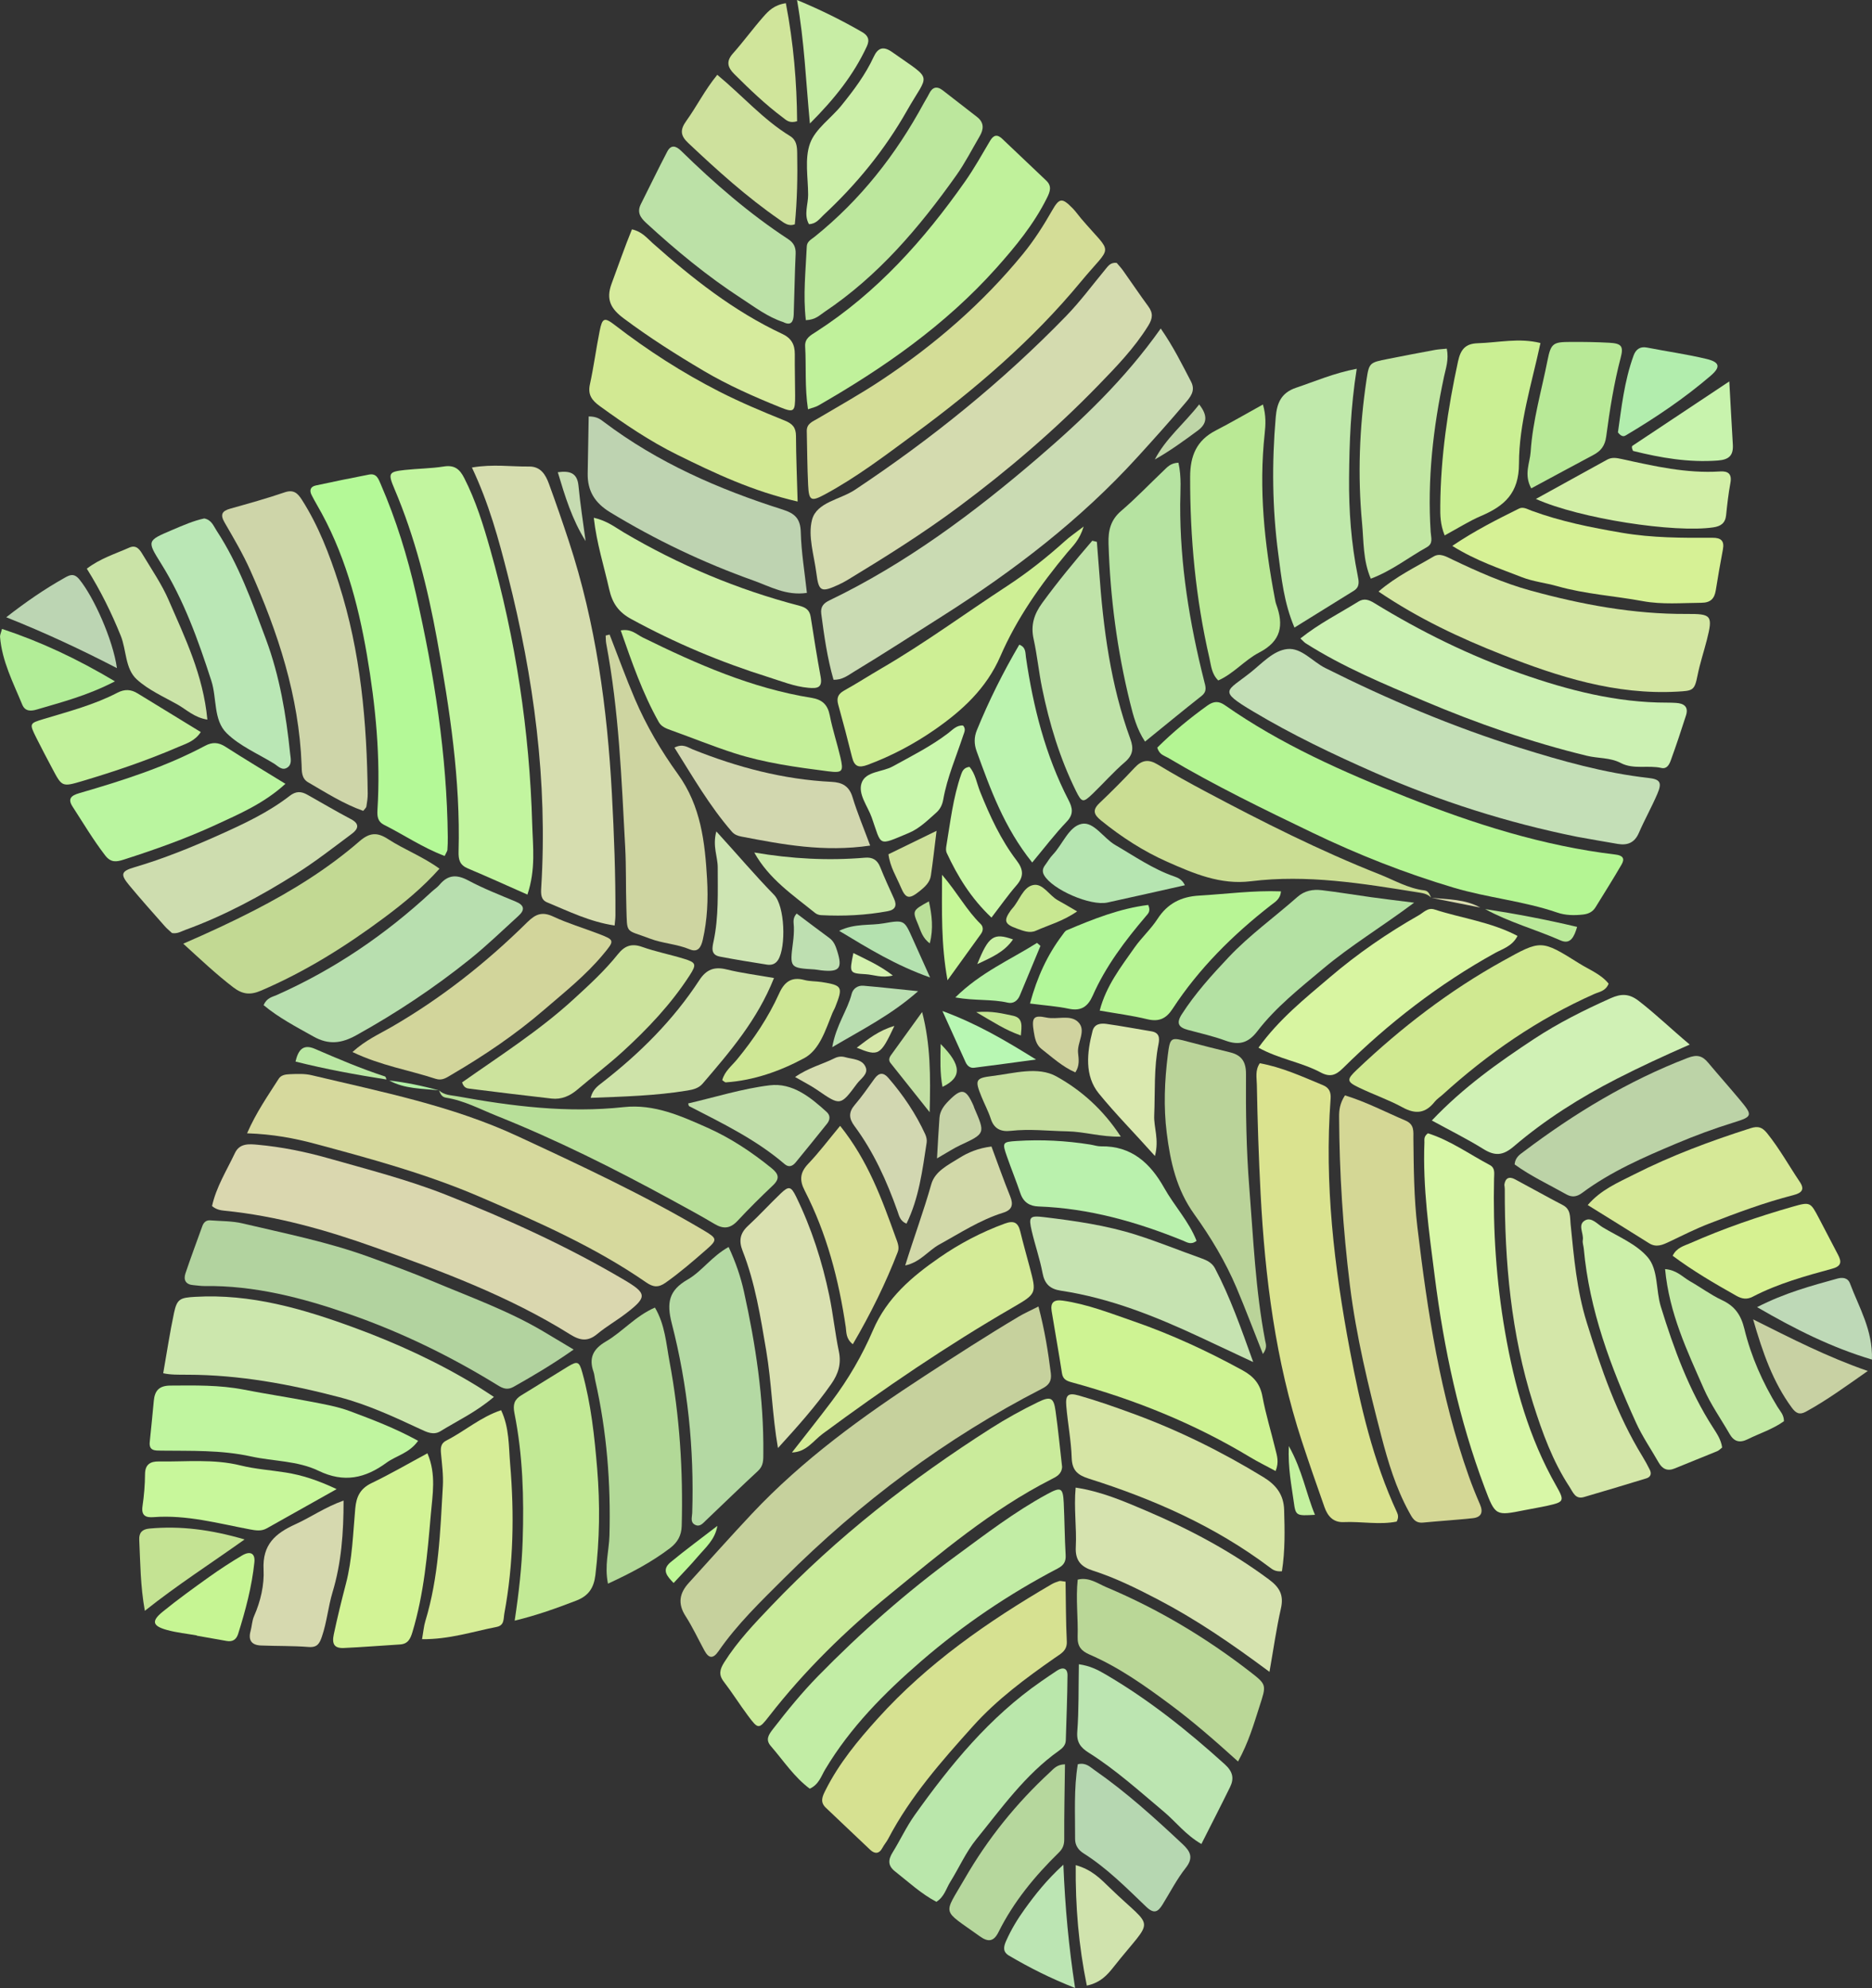 <?xml version="1.0" encoding="UTF-8" standalone="no"?>
<svg
   xmlns:dc="http://purl.org/dc/elements/1.1/"
   xmlns:cc="http://creativecommons.org/ns#"
   xmlns:rdf="http://www.w3.org/1999/02/22-rdf-syntax-ns#"
   xmlns:svg="http://www.w3.org/2000/svg"
   xmlns="http://www.w3.org/2000/svg"
   xmlns:sodipodi="http://sodipodi.sourceforge.net/DTD/sodipodi-0.dtd"
   xmlns:inkscape="http://www.inkscape.org/namespaces/inkscape"
   inkscape:version="1.0 (4035a4fb49, 2020-05-01)"
   sodipodi:docname="mandala4.svg"
   id="svg73502"
   viewBox="0 0 184.521 195.963"
   version="1.1"
   height="195.963mm"
   width="184.521mm">
  <rect x="0" y="0" width="184.521" height="195.963" fill="#333333" stroke="none"/>
  <defs
     id="defs73506" />
  <sodipodi:namedview
     inkscape:current-layer="svg73502"
     inkscape:window-maximized="1"
     inkscape:window-y="41"
     inkscape:window-x="-9"
     inkscape:cy="379.35888"
     inkscape:cx="186.07516"
     inkscape:zoom="1.16668"
     showgrid="false"
     id="namedview73504"
     inkscape:window-height="1001"
     inkscape:window-width="1920"
     inkscape:pageshadow="2"
     inkscape:pageopacity="0"
     guidetolerance="10"
     gridtolerance="10"
     objecttolerance="10"
     borderopacity="1"
     bordercolor="#666666"
     pagecolor="#ffffff" />
  <g
     id="g73500"
     transform="rotate(10,336.653,43.905)">
    <g
       id="g72942"
       transform="matrix(1.817,0,0,-1.817,113.24,92.951)">
      <path
         id="path72940"
         fill="#c0e3a9"
         d="m 0,0 c -0.085,0.006 -0.171,0.011 -0.256,0.017 -0.737,-1.241 -1.449,-2.495 -2.087,-3.796 -0.335,-0.683 -0.414,-1.3 -0.12,-2.011 0.344,-0.833 0.585,-1.707 0.917,-2.546 0.723,-1.831 1.608,-3.581 2.778,-5.173 0.418,-0.569 0.494,-0.567 0.908,0 0.486,0.665 0.915,1.376 1.437,2.011 0.366,0.448 0.336,0.818 0.071,1.277 -1.569,2.708 -2.493,5.66 -3.249,8.674 C 0.269,-1.03 0.133,-0.516 0,0" />
    </g>
    <g
       id="g72946"
       transform="matrix(1.817,0,0,-1.817,137.09,123.73)">
      <path
         id="path72944"
         fill="#b8f595"
         d="m 0,0 c -1.485,-0.204 -2.899,-0.657 -4.338,-0.999 -0.944,-0.224 -1.607,-0.718 -1.994,-1.633 -0.259,-0.611 -0.68,-1.151 -0.962,-1.754 -0.541,-1.161 -1.155,-2.305 -1.265,-3.691 0.909,0 1.766,0.041 2.617,-0.013 0.651,-0.041 1.007,0.202 1.259,0.792 1.029,2.406 2.519,4.513 4.264,6.45 C -0.221,-0.628 0.045,-0.425 0,0" />
    </g>
    <g
       id="g72950"
       transform="matrix(1.817,0,0,-1.817,130.42,138.77)">
      <path
         id="path72948"
         fill="#b4e1a3"
         d="M 0,0 C 0.704,-0.063 1.414,-0.095 2.108,-0.219 2.872,-0.356 3.349,-0.143 3.723,0.574 4.49,2.049 5.6,3.287 6.663,4.554 7.904,6.033 9.362,7.302 10.894,8.927 9.933,8.88 9.244,8.841 8.554,8.816 7.648,8.782 6.741,8.776 5.836,8.724 5.359,8.696 4.929,8.543 4.603,8.133 3.574,6.84 2.411,5.654 1.498,4.267 0.762,3.147 0.05,2.016 -0.47,0.772 -0.69,0.244 -0.516,0.046 0,0" />
    </g>
    <g
       id="g72954"
       transform="matrix(1.817,0,0,-1.817,91.607,120.79)">
      <path
         id="path72952"
         fill="#d2d7af"
         d="m 0,0 c -2.602,-0.328 -5.174,-0.111 -7.729,0.425 -0.287,0.06 -0.585,0.238 -0.994,-0.077 1.246,-1.375 2.419,-2.783 3.856,-3.947 0.165,-0.134 0.348,-0.171 0.547,-0.174 2.281,-0.035 4.562,-0.069 6.976,0.732 -0.51,0.873 -0.997,1.626 -1.4,2.422 C 0.972,-0.058 0.562,0.071 0,0" />
    </g>
    <g
       id="g72958"
       transform="matrix(1.817,0,0,-1.817,60.873,156.29)">
      <path
         id="path72956"
         fill="#cce39d"
         d="m 0,0 c 0.149,-0.282 0.319,-0.273 0.467,-0.265 1.489,0.075 2.978,0.151 4.466,0.244 0.537,0.033 0.952,0.307 1.295,0.723 0.675,0.818 1.401,1.597 2.048,2.436 1.13,1.466 2.149,3.009 2.873,4.723 0.279,0.661 0.222,0.749 -0.466,0.834 C 9.905,8.792 9.115,8.805 8.344,8.935 7.737,9.037 7.395,8.826 7.114,8.311 6.567,7.309 5.874,6.405 5.178,5.499 3.642,3.497 1.788,1.797 0,0" />
    </g>
    <g
       id="g72962"
       transform="matrix(1.817,0,0,-1.817,105.26,98.798)">
      <path
         id="path72960"
         fill="#ceef95"
         d="m 0,0 c -1.976,-1.854 -3.848,-3.818 -5.921,-5.569 -0.6,-0.507 -1.177,-1.042 -1.786,-1.537 -0.297,-0.242 -0.346,-0.473 -0.184,-0.813 0.424,-0.885 0.835,-1.777 1.233,-2.675 0.208,-0.469 0.448,-0.529 0.905,-0.261 1.196,0.701 2.283,1.55 3.257,2.516 1.285,1.277 2.366,2.682 2.811,4.536 0.523,2.186 1.48,4.222 2.6,6.173 C 3.146,2.772 3.449,3.142 3.542,3.912 3.159,3.492 2.903,3.247 2.688,2.97 1.864,1.914 0.975,0.915 0,0" />
    </g>
    <g
       id="g72966"
       transform="matrix(1.817,0,0,-1.817,72.67,130.62)">
      <path
         id="path72964"
         fill="#ced5a1"
         d="m 0,0 c 0.249,-1.07 0.41,-2.159 0.636,-3.235 0.306,-1.46 0.132,-1.167 1.551,-1.441 0.73,-0.142 1.488,-0.032 2.226,-0.199 0.48,-0.109 0.59,0.228 0.61,0.635 0.055,1.11 -0.089,2.208 -0.341,3.274 -0.461,1.951 -1.014,3.85 -2.546,5.338 -1.122,1.09 -2.151,2.298 -3.013,3.619 -0.682,1.045 -1.304,2.13 -1.953,3.197 -0.067,-0.03 -0.135,-0.06 -0.202,-0.09 0.035,-0.143 0.055,-0.291 0.107,-0.427 C -1.614,7.206 -0.835,3.595 0,0" />
    </g>
    <g
       id="g72970"
       transform="matrix(1.817,0,0,-1.817,88.204,112.98)">
      <path
         id="path72968"
         fill="#c4ef99"
         d="m 0,0 c -3.293,-0.048 -6.449,0.726 -9.582,1.636 -0.358,0.104 -0.703,0.374 -1.242,0.169 0.892,-1.586 1.755,-3.149 2.898,-4.54 0.184,-0.224 0.46,-0.273 0.738,-0.32 1.197,-0.205 2.387,-0.463 3.59,-0.628 1.718,-0.236 3.452,-0.166 5.178,-0.085 0.795,0.037 0.834,0.139 0.533,0.849 C 1.806,-2.197 1.428,-1.504 1.147,-0.772 0.932,-0.212 0.598,0.009 0,0" />
    </g>
    <g
       id="g72974"
       transform="matrix(1.817,0,0,-1.817,126.02,104.59)">
      <path
         id="path72972"
         fill="#b6e3a1"
         d="m 0,0 c -1.322,2.95 -2.383,5.982 -2.933,9.183 -0.124,0.726 -0.178,1.478 -0.489,2.219 -0.415,-0.09 -0.553,-0.341 -0.713,-0.557 C -4.765,9.992 -5.353,9.105 -6.026,8.288 -6.506,7.705 -6.539,7.119 -6.395,6.426 -5.8,3.568 -4.93,0.802 -3.749,-1.868 c 0.299,-0.674 0.601,-1.343 1.17,-1.945 0.89,1.025 1.727,2.006 2.585,2.967 C 0.283,-0.536 0.135,-0.301 0,0" />
    </g>
    <g
       id="g72978"
       transform="matrix(1.817,0,0,-1.817,93.58,158.7)">
      <path
         id="path72976"
         fill="#c0dda9"
         d="M 0,0 C 0.262,-0.155 0.448,-0.033 0.577,0.198 1.018,0.983 1.455,1.77 1.887,2.56 2.015,2.794 1.993,3.03 1.759,3.178 0.75,3.818 -0.353,4.43 -1.541,4.068 -2.977,3.63 -4.332,2.923 -5.724,2.331 -5.687,2.262 -5.676,2.204 -5.649,2.196 -3.715,1.595 -1.762,1.044 0,0" />
    </g>
    <g
       id="g72982"
       transform="matrix(1.817,0,0,-1.817,127.82,140.67)">
      <path
         id="path72980"
         fill="#dae9af"
         d="M 0,0 C 0.008,0.341 -0.056,0.63 -0.499,0.625 -1.323,0.614 -2.147,0.628 -2.97,0.598 -3.283,0.586 -3.616,0.495 -3.648,0.087 c -0.097,-1.209 -0.009,-2.47 0.925,-3.278 1.081,-0.934 2.267,-1.77 3.587,-2.811 C 0.94,-5.07 0.529,-4.491 0.443,-3.845 0.272,-2.566 -0.03,-1.303 0,0" />
    </g>
    <g
       id="g72986"
       transform="matrix(1.817,0,0,-1.817,102.31,173.49)">
      <path
         id="path72984"
         fill="#d8df97"
         d="M 0,0 C 0.086,-0.259 0.103,-0.607 0.536,-0.843 1.203,0.96 1.715,2.712 2.068,4.511 2.124,4.798 1.948,5.046 1.814,5.279 0.719,7.186 -0.37,9.099 -2.199,10.706 -2.68,9.864 -3.068,9.097 -3.541,8.386 -3.901,7.844 -3.876,7.43 -3.482,6.912 -1.898,4.826 -0.823,2.476 0,0" />
    </g>
    <g
       id="g72990"
       transform="matrix(1.817,0,0,-1.817,82.872,138.26)">
      <path
         id="path72988"
         fill="#cee5b3"
         d="m 0,0 c -0.011,-0.348 -0.05,-0.766 0.477,-0.774 0.866,-0.013 1.733,-0.003 2.6,0.015 0.241,0.005 0.446,0.106 0.549,0.367 0.3,0.763 -0.14,2.931 -0.84,3.433 C 1.577,3.908 0.435,4.864 -0.889,5.881 -0.962,5.05 -0.576,4.547 -0.476,3.976 -0.245,2.658 0.044,1.351 0,0" />
    </g>
    <g
       id="g72994"
       transform="matrix(1.817,0,0,-1.817,73.619,155.59)">
      <path
         id="path72992"
         fill="#cee3a9"
         d="M 0,0 C 1.775,0.383 3.46,0.727 5.091,1.299 5.391,1.404 5.677,1.525 5.85,1.818 7.006,3.774 8.17,5.727 8.665,8.129 7.694,8.129 6.869,8.087 6.049,8.142 5.361,8.188 4.968,7.946 4.695,7.308 3.682,4.936 2.217,2.855 0.493,0.948 0.274,0.706 0.027,0.469 0,0" />
    </g>
    <g
       id="g72998"
       transform="matrix(1.817,0,0,-1.817,118.94,158.47)">
      <path
         id="path72996"
         fill="#baf1ad"
         d="M 0,0 C 2.721,0.379 5.401,0.105 8.067,-0.468 8.275,-0.513 8.516,-0.634 8.774,-0.347 8.187,0.618 7.257,1.308 6.544,2.179 5.581,3.356 4.409,4.122 2.781,3.802 2.591,3.765 2.388,3.799 2.191,3.796 0.85,3.775 -0.474,3.611 -1.777,3.294 -2.534,3.109 -2.545,3.076 -2.147,2.366 -1.802,1.749 -1.424,1.15 -1.084,0.529 -0.84,0.085 -0.47,-0.066 0,0" />
    </g>
    <g
       id="g73002"
       transform="matrix(1.817,0,0,-1.817,107,154.18)">
      <path
         id="path73000"
         fill="#d2d7b1"
         d="M 0,0 C -0.003,0.147 -0.072,0.31 -0.157,0.433 -0.855,1.443 -1.701,2.317 -2.651,3.091 -2.973,3.354 -3.209,3.295 -3.39,2.919 -3.647,2.387 -3.894,1.848 -4.194,1.34 -4.464,0.885 -4.387,0.559 -4.013,0.204 c 1.269,-1.202 2.242,-2.631 3.1,-4.143 0.13,-0.23 0.23,-0.505 0.599,-0.584 C 0.115,-3.033 0.034,-1.514 0,0" />
    </g>
    <g
       id="g73006"
       transform="matrix(1.817,0,0,-1.817,109.97,163.86)">
      <path
         id="path73004"
         fill="#d2d9a9"
         d="M 0,0 C 1.007,0.809 1.95,1.702 3.112,2.3 3.564,2.533 3.598,2.822 3.333,3.244 2.835,4.039 2.376,4.857 1.865,5.727 1.173,5.515 0.669,5.19 0.241,4.8 -0.271,4.335 -0.92,3.881 -0.995,3.146 -1.148,1.637 -1.422,0.145 -1.623,-1.44 -0.846,-1.125 -0.538,-0.433 0,0" />
    </g>
    <g
       id="g73010"
       transform="matrix(1.817,0,0,-1.817,151.77,121.77)">
      <path
         id="path73008"
         fill="#cadd93"
         d="m 0,0 c -0.107,0.157 -0.194,0.337 -0.434,0.325 -0.878,-0.048 -1.703,0.263 -2.539,0.435 -3.43,0.701 -6.78,1.713 -10.107,2.796 -0.935,0.304 -1.866,0.624 -2.781,0.982 -0.536,0.209 -0.885,0.094 -1.195,-0.382 -0.494,-0.759 -1.013,-1.502 -1.55,-2.23 -0.329,-0.445 -0.185,-0.672 0.25,-0.913 1.246,-0.691 2.552,-1.244 3.926,-1.584 1.522,-0.375 3.054,-0.74 4.647,-0.252 2.932,0.899 5.967,0.936 8.996,0.98 C -0.519,0.16 -0.236,0.183 0,0" />
    </g>
    <g
       id="g73014"
       transform="matrix(1.817,0,0,-1.817,166.45,122.11)">
      <path
         id="path73012"
         fill="#bae999"
         d="m 0,0 c -1.729,0.1 -3.403,0.123 -5.081,0.085 1.406,-0.477 2.889,-0.612 4.323,-0.963 C -0.181,-1.019 -0.064,-0.552 0,0" />
    </g>
    <g
       id="g73018"
       transform="matrix(1.817,0,0,-1.817,168.95,114.43)">
      <path
         id="path73016"
         fill="#b4f593"
         d="m 0,0 c -3.954,-0.221 -7.843,0.302 -11.701,1.098 -3.621,0.746 -7.204,1.629 -10.576,3.2 -0.375,0.175 -0.641,0.119 -0.938,-0.184 -0.827,-0.845 -1.588,-1.74 -2.281,-2.718 0.185,-0.367 0.453,-0.36 0.663,-0.439 2.76,-1.042 5.591,-1.848 8.429,-2.645 2.654,-0.744 5.329,-1.291 8.072,-1.607 1.92,-0.221 3.853,-0.052 5.762,-0.354 0.463,-0.074 0.937,0.002 1.4,0.14 0.294,0.088 0.488,0.24 0.596,0.513 0.334,0.841 0.678,1.679 0.988,2.529 C 0.538,-0.127 0.394,0.022 0,0" />
    </g>
    <g
       id="g73022"
       transform="matrix(1.817,0,0,-1.817,170.82,106.43)">
      <path
         id="path73020"
         fill="#c4dfb7"
         d="m 0,0 c -2.403,-0.151 -4.779,0.089 -7.158,0.398 -3.786,0.491 -7.488,1.341 -11.141,2.431 -0.745,0.222 -1.464,0.87 -2.207,0.656 -0.724,-0.209 -1.202,-0.982 -1.717,-1.568 -1.127,-1.281 -1.636,-1.283 0.47,-2.085 2.311,-0.881 4.692,-1.544 7.095,-2.13 3.748,-0.913 7.552,-1.424 11.406,-1.518 0.747,0 1.494,-0.006 2.241,0.002 0.529,0.005 0.883,0.221 1.017,0.783 0.183,0.763 0.444,1.507 0.623,2.27 C 0.778,-0.12 0.648,0.041 0,0" />
    </g>
    <g
       id="g73026"
       transform="matrix(1.817,0,0,-1.817,151.82,121.78)">
      <path
         id="path73024"
         fill="#daddb1"
         d="M 0,0 C 0.899,-0.02 1.797,-0.041 2.696,-0.061 1.807,0.247 0.901,0.069 0,0" />
    </g>
    <g
       id="g73030"
       transform="matrix(1.817,0,0,-1.817,172.22,98.673)">
      <path
         id="path73028"
         fill="#ccf1b3"
         d="m 0,0 c -0.156,-0.018 -0.313,-0.039 -0.468,-0.067 -2.71,-0.484 -5.418,-0.27 -8.098,0.17 -2.913,0.479 -5.746,1.304 -8.496,2.389 -0.329,0.13 -0.599,0.168 -0.868,-0.074 -0.898,-0.806 -1.878,-1.528 -2.748,-2.514 0.195,-0.125 0.256,-0.177 0.326,-0.206 2.225,-0.92 4.56,-1.437 6.899,-1.974 3.034,-0.697 6.086,-1.191 9.193,-1.389 0.624,-0.04 1.252,0.132 1.87,-0.066 0.751,-0.24 1.474,0.156 2.22,0.117 0.304,-0.016 0.388,0.264 0.427,0.482 0.149,0.851 0.277,1.706 0.392,2.562 C 0.713,-0.086 0.425,0.049 0,0" />
    </g>
    <g
       id="g73034"
       transform="matrix(1.817,0,0,-1.817,163.57,74.666)">
      <path
         id="path73032"
         fill="#c8f3ad"
         d="m 0,0 c 0.01,-0.037 0.037,-0.069 0.087,-0.155 1.534,-0.109 3.082,-0.106 4.626,0.287 0.6,0.153 0.781,0.43 0.646,0.997 C 5.095,2.234 4.84,3.34 4.576,4.465 2.994,2.959 1.498,1.535 0.004,0.109 -0.015,0.09 -0.009,0.034 0,0" />
    </g>
    <g
       id="g73038"
       transform="matrix(1.817,0,0,-1.817,171.74,89.853)">
      <path
         id="path73036"
         fill="#d4e7a3"
         d="m 0,0 c -2.84,-0.517 -5.698,-0.491 -8.561,-0.223 -1.533,0.143 -3.015,0.514 -4.491,0.925 -0.344,0.096 -0.714,0.242 -1.016,-0.018 -0.855,-0.737 -1.792,-1.389 -2.614,-2.392 2.41,-1.076 4.797,-1.716 7.217,-2.209 3.202,-0.653 6.424,-1.085 9.681,-0.325 0.833,0.195 0.918,0.218 0.936,1.051 0.015,0.671 0.114,1.329 0.164,1.993 C 1.418,0.178 1.31,0.238 0,0" />
    </g>
    <g
       id="g73042"
       transform="matrix(1.817,0,0,-1.817,146.14,139.83)">
      <path
         id="path73040"
         fill="#d8f5a1"
         d="M 0,0 C 2.007,2.835 4.325,5.388 7.033,7.579 7.403,7.878 7.895,8.107 8.079,8.709 6.512,9.21 4.932,9.124 3.396,9.339 3.014,9.393 2.843,9.077 2.613,8.887 1.096,7.63 -0.304,6.252 -1.559,4.73 -2.682,3.368 -3.86,2.044 -4.709,0.298 -3.477,-0.12 -2.273,-0.073 -1.165,-0.436 -0.614,-0.616 -0.328,-0.463 0,0" />
    </g>
    <g
       id="g73046"
       transform="matrix(1.817,0,0,-1.817,101.87,179.25)">
      <path
         id="path73044"
         fill="#dae1b1"
         d="m 0,0 c 0.283,0.61 0.356,1.171 0.1,1.813 -0.38,0.95 -0.658,1.94 -1.037,2.89 -0.703,1.761 -1.584,3.432 -2.701,4.97 -0.376,0.518 -0.498,0.518 -0.86,0.025 C -4.988,9.031 -5.43,8.329 -5.931,7.673 -6.293,7.199 -6.3,6.785 -5.989,6.276 -5.017,4.686 -4.417,2.932 -3.794,1.187 -3.199,-0.481 -2.86,-2.221 -2.243,-3.923 -1.417,-2.616 -0.63,-1.355 0,0" />
    </g>
    <g
       id="g73050"
       transform="matrix(1.817,0,0,-1.817,139.08,152.99)">
      <path
         id="path73048"
         fill="#bad399"
         d="m 0,0 c -0.514,1.982 -0.898,3.989 -1.239,6.004 -0.11,0.655 -0.403,0.975 -1.045,1.019 -0.784,0.053 -1.569,0.106 -2.353,0.174 -0.965,0.084 -1.008,0.089 -0.96,-0.898 0.07,-1.413 0.257,-2.818 0.676,-4.176 0.466,-1.509 1.049,-2.925 2.236,-4.085 1.092,-1.066 2.11,-2.235 2.949,-3.528 0.681,-1.051 1.319,-2.131 2.035,-3.292 0.19,0.379 0.064,0.556 -0.003,0.731 C 1.298,-5.434 0.701,-2.703 0,0" />
    </g>
    <g
       id="g73054"
       transform="matrix(1.817,0,0,-1.817,59.567,158.05)">
      <path
         id="path73052"
         fill="#b8df99"
         d="m 0,0 c 0.992,0.02 1.931,-0.293 2.884,-0.492 3.428,-0.716 6.779,-1.713 10.095,-2.831 0.857,-0.289 1.717,-0.573 2.562,-0.894 0.525,-0.2 0.885,-0.097 1.197,0.383 0.493,0.758 1.016,1.499 1.555,2.226 0.326,0.439 0.198,0.67 -0.239,0.913 -1.21,0.673 -2.479,1.226 -3.813,1.557 C 12.723,1.239 11.182,1.633 9.589,1.171 6.649,0.317 3.627,0.163 0.59,0.18 0.244,0.182 -0.12,0.115 -0.44,0.325 -0.335,0.162 -0.238,-0.005 0,0" />
    </g>
    <g
       id="g73058"
       transform="matrix(1.817,0,0,-1.817,44.346,157.12)">
      <path
         id="path73056"
         fill="#bae7a3"
         d="M 0,0 C 1.703,-0.123 3.363,-0.131 5.028,-0.101 4.994,-0.039 4.962,0.042 4.92,0.048 3.567,0.238 2.24,0.548 0.914,0.863 0.212,1.029 0.037,0.612 0,0" />
    </g>
    <g
       id="g73062"
       transform="matrix(1.817,0,0,-1.817,85.355,176.1)">
      <path
         id="path73060"
         fill="#b4d9a3"
         d="m 0,0 c 1.436,-3.161 2.383,-6.489 2.877,-9.936 0.032,-0.223 -0.031,-0.509 0.258,-0.601 0.287,-0.092 0.411,0.157 0.548,0.341 0.771,1.044 1.529,2.098 2.314,3.132 0.252,0.331 0.175,0.646 0.115,1.001 C 5.624,-3.137 4.684,-0.351 3.555,2.381 3.238,3.147 2.844,3.86 2.316,4.62 1.493,3.95 1.117,3.065 0.433,2.494 -0.468,1.74 -0.482,1.06 0,0" />
    </g>
    <g
       id="g73066"
       transform="matrix(1.817,0,0,-1.817,58.74,157.46)">
      <path
         id="path73064"
         fill="#b2efa7"
         d="M 0,0 C -0.91,0.087 -1.822,0.113 -2.734,0.059 -1.832,-0.25 -0.914,-0.06 0,0" />
    </g>
    <g
       id="g73070"
       transform="matrix(1.817,0,0,-1.817,71.522,139.52)">
      <path
         id="path73068"
         fill="#d2d59b"
         d="m 0,0 c -0.848,0.164 -1.713,0.262 -2.545,0.487 -0.647,0.176 -0.973,-0.025 -1.348,-0.554 -1.805,-2.543 -3.867,-4.858 -6.263,-6.87 -0.593,-0.499 -1.255,-0.938 -1.848,-1.703 1.653,-0.46 3.191,-0.431 4.693,-0.647 0.374,-0.054 0.57,0.162 0.813,0.368 1.564,1.328 3.033,2.747 4.333,4.339 0.921,1.128 1.89,2.219 2.619,3.49 C 0.969,-0.194 0.964,-0.186 0,0" />
    </g>
    <g
       id="g73074"
       transform="matrix(1.817,0,0,-1.817,122.57,166.26)">
      <path
         id="path73072"
         fill="#c6e3b1"
         d="M 0,0 C 2.696,0.066 5.305,-0.483 7.89,-1.178 8.824,-1.429 9.757,-1.682 10.945,-2.003 9.952,-0.267 9.095,1.255 8.019,2.646 7.813,2.911 7.519,2.999 7.196,3.053 5.958,3.261 4.727,3.529 3.483,3.695 1.801,3.919 0.103,3.863 -1.586,3.771 -2.394,3.727 -2.429,3.635 -2.124,2.919 -1.816,2.196 -1.427,1.506 -1.15,0.772 -0.935,0.202 -0.599,-0.015 0,0" />
    </g>
    <g
       id="g73078"
       transform="matrix(1.817,0,0,-1.817,101.9,184.22)">
      <path
         id="path73076"
         fill="#d4eb97"
         d="M 0,0 C 2.842,2.993 5.794,5.867 8.953,8.526 10.11,9.5 10.106,9.505 9.488,10.84 9.208,11.446 8.914,12.047 8.648,12.659 8.446,13.122 8.202,13.207 7.742,12.94 6.577,12.265 5.514,11.443 4.571,10.507 3.289,9.237 2.146,7.869 1.708,6.003 1.369,4.559 0.849,3.146 0.169,1.811 -0.362,0.768 -0.924,-0.26 -1.471,-1.294 -0.703,-1.133 -0.45,-0.474 0,0" />
    </g>
    <g
       id="g73082"
       transform="matrix(1.817,0,0,-1.817,98.2,138.88)">
      <path
         id="path73080"
         fill="#d4f1af"
         d="M 0,0 C 0.432,0.051 0.894,-0.07 1.463,0.187 0.635,0.619 -0.114,0.791 -0.857,1.014 -0.889,-0.093 -0.887,-0.104 0,0" />
    </g>
    <g
       id="g73086"
       transform="matrix(1.817,0,0,-1.817,112.48,139.21)">
      <path
         id="path73084"
         fill="#b6f3a5"
         d="M 0,0 C 0.3,-0.016 0.506,0.186 0.575,0.495 0.786,1.444 0.999,2.392 1.211,3.341 1.141,3.383 1.07,3.426 1,3.468 -0.277,2.311 -1.743,1.352 -2.852,-0.215 -1.776,-0.219 -0.9,0.048 0,0" />
    </g>
    <g
       id="g73090"
       transform="matrix(1.817,0,0,-1.817,119.62,139.87)">
      <path
         id="path73088"
         fill="#d0d39f"
         d="m 0,0 c -0.496,0.327 -1.134,-0.089 -1.727,-0.068 -0.721,0.026 -0.792,-0.152 -0.542,-0.87 0.118,-0.337 0.244,-0.68 0.579,-0.856 0.652,-0.344 1.279,-0.75 2.026,-0.932 0.173,0.393 0.06,0.734 -0.037,1.066 C 0.139,-1.106 0.558,-0.368 0,0" />
    </g>
    <g
       id="g73094"
       transform="matrix(1.817,0,0,-1.817,113.97,131.75)">
      <path
         id="path73092"
         fill="#c8e791"
         d="M 0,0 C 0.638,0.431 1.353,0.759 2.025,1.424 1.553,1.596 1.227,1.723 0.897,1.834 0.386,2.005 -0.07,2.616 -0.569,2.419 -1.102,2.209 -1.156,1.451 -1.47,0.963 -1.492,0.93 -1.511,0.895 -1.528,0.86 -1.826,0.231 -1.739,0.06 -1.031,-0.062 -0.685,-0.122 -0.306,-0.206 0,0" />
    </g>
    <g
       id="g73098"
       transform="matrix(1.817,0,0,-1.817,108.86,135.99)">
      <path
         id="path73096"
         fill="#caf1a5"
         d="M 0,0 C 0.675,0.48 1.325,0.883 1.676,1.656 0.574,1.842 0.34,1.605 0,0" />
    </g>
    <g
       id="g73102"
       transform="matrix(1.817,0,0,-1.817,103.91,127.92)">
      <path
         id="path73100"
         fill="#c6f797"
         d="m 0,0 c 0.343,-1.973 0.596,-3.721 1.286,-5.585 0.51,1.054 0.931,1.924 1.351,2.795 0.098,0.203 0.06,0.407 -0.114,0.526 C 1.651,-1.67 0.999,-0.824 0,0" />
    </g>
    <g
       id="g73106"
       transform="matrix(1.817,0,0,-1.817,85.966,102.87)">
      <path
         id="path73104"
         fill="#bed3b1"
         d="m 0,0 c -0.314,1.084 -0.683,2.121 -0.9,3.189 -0.147,0.724 -0.498,0.943 -1.181,1.035 -3.606,0.481 -7.112,1.329 -10.378,2.998 -0.204,0.104 -0.419,0.229 -0.861,0.149 0.166,-1.052 0.325,-2.053 0.483,-3.053 0.149,-0.937 0.657,-1.509 1.569,-1.865 C -8.58,1.404 -5.816,0.638 -2.981,0.158 -2.045,0 -1.078,-0.36 0,0" />
    </g>
    <g
       id="g73110"
       transform="matrix(1.817,0,0,-1.817,99.083,133.63)">
      <path
         id="path73108"
         fill="#b4e1af"
         d="m 0,0 c -0.72,-0.262 -1.536,-0.262 -2.314,-0.821 1.739,-0.67 3.348,-1.311 5.299,-1.636 -0.527,0.775 -0.919,1.35 -1.31,1.927 C 1.068,0.366 1.061,0.385 0,0" />
    </g>
    <g
       id="g73114"
       transform="matrix(1.817,0,0,-1.817,113.2,140.39)">
      <path
         id="path73112"
         fill="#c4e593"
         d="M 0,0 C -0.562,0.015 -1.143,0.076 -1.994,-0.153 -0.992,-0.521 -0.272,-0.838 0.612,-0.981 0.567,-0.486 0.581,-0.015 0,0" />
    </g>
    <g
       id="g73118"
       transform="matrix(1.817,0,0,-1.817,109.41,145.72)">
      <path
         id="path73116"
         fill="#b8f7b3"
         d="M 0,0 C 0.123,-0.18 0.303,-0.274 0.504,-0.212 1.493,0.091 2.477,0.411 3.733,0.811 1.865,1.561 0.254,2.162 -1.724,2.522 -1.047,1.532 -0.524,0.766 0,0" />
    </g>
    <g
       id="g73122"
       transform="matrix(1.817,0,0,-1.817,69.345,108.41)">
      <path
         id="path73120"
         fill="#cef1a7"
         d="m 0,0 c 2.573,-0.87 5.207,-1.467 7.895,-1.816 0.734,-0.096 1.468,-0.257 2.224,-0.192 0.476,0.042 0.768,0.123 0.553,0.703 -0.384,1.03 -0.741,2.07 -1.097,3.11 C 9.455,2.156 9.226,2.262 8.868,2.291 5.406,2.572 2.053,3.333 -1.201,4.553 -1.705,4.742 -2.196,5.018 -2.946,5.056 -2.547,3.703 -1.942,2.563 -1.447,1.376 -1.147,0.659 -0.73,0.247 0,0" />
    </g>
    <g
       id="g73126"
       transform="matrix(1.817,0,0,-1.817,165.12,144.83)">
      <path
         id="path73124"
         fill="#bcd3a7"
         d="m 0,0 c -0.173,-0.186 -0.405,-0.384 -0.371,-0.773 0.956,-0.469 2.013,-0.751 3.039,-1.112 0.319,-0.112 0.574,-0.054 0.835,0.222 1.335,1.414 2.943,2.478 4.566,3.526 0.927,0.599 1.874,1.154 2.855,1.658 0.986,0.508 0.984,0.56 0.087,1.315 C 10.349,5.394 9.669,5.931 9.006,6.488 8.634,6.799 8.342,6.829 7.873,6.547 4.91,4.765 2.344,2.517 0,0" />
    </g>
    <g
       id="g73130"
       transform="matrix(1.817,0,0,-1.817,182.87,150.86)">
      <path
         id="path73128"
         fill="#d6f191"
         d="m 0,0 c -0.311,-0.208 -0.701,-0.37 -0.835,-0.847 1.22,-0.616 2.498,-1.087 3.784,-1.54 0.318,-0.113 0.594,-0.112 0.877,0.105 1.221,0.937 2.604,1.596 3.986,2.248 C 8.291,0.192 8.25,0.431 7.984,0.772 7.527,1.36 7.078,1.954 6.622,2.542 6.019,3.319 6.007,3.34 5.104,2.9 3.342,2.041 1.629,1.091 0,0" />
    </g>
    <g
       id="g73134"
       transform="matrix(1.817,0,0,-1.817,155.66,143.39)">
      <path
         id="path73132"
         fill="#d0f1b5"
         d="m 0,0 c 1.099,-0.372 2.08,-0.66 3.024,-1.039 0.681,-0.273 1.105,-0.174 1.597,0.424 1.43,1.735 3.09,3.24 4.888,4.6 1.121,0.847 2.274,1.649 3.553,2.501 C 11.934,7.136 10.965,7.794 9.919,8.342 9.337,8.646 8.914,8.563 8.405,8.219 7.1,7.336 5.836,6.4 4.692,5.318 3.008,3.725 1.377,2.08 0,0" />
    </g>
    <g
       id="g73138"
       transform="matrix(1.817,0,0,-1.817,172.24,148.93)">
      <path
         id="path73136"
         fill="#d6e997"
         d="m 0,0 c 1.248,-0.501 2.443,-0.975 3.633,-1.461 0.437,-0.179 0.747,0.04 1.075,0.273 0.64,0.456 1.271,0.929 1.943,1.335 1.377,0.834 2.766,1.651 4.234,2.317 0.436,0.198 0.576,0.408 0.227,0.771 C 10.378,3.998 9.711,4.823 8.91,5.524 8.597,5.797 8.365,5.843 7.98,5.641 5.959,4.582 3.996,3.428 2.171,2.059 1.397,1.479 0.559,0.941 0,0" />
    </g>
    <g
       id="g73142"
       transform="matrix(1.817,0,0,-1.817,159.82,126.69)">
      <path
         id="path73140"
         fill="#d0e991"
         d="m 0,0 c -2.581,-2.091 -4.802,-4.519 -6.772,-7.184 -0.468,-0.634 -0.438,-0.735 0.295,-0.94 0.829,-0.233 1.69,-0.368 2.504,-0.643 0.762,-0.258 1.28,-0.099 1.658,0.601 0.092,0.17 0.244,0.308 0.364,0.463 2.036,2.628 4.377,4.934 7.142,6.797 0.248,0.168 0.586,0.257 0.676,0.69 C 5.375,0.218 4.708,0.344 4.107,0.588 1.838,1.509 1.843,1.493 0,0" />
    </g>
    <g
       id="g73146"
       transform="matrix(1.817,0,0,-1.817,131.61,176.95)">
      <path
         id="path73144"
         fill="#d6e5a5"
         d="m 0,0 c -1.006,0.179 -2.016,0.347 -3.031,0.452 -0.607,0.062 -0.725,-0.103 -0.572,-0.68 0.241,-0.912 0.585,-1.801 0.778,-2.722 0.142,-0.671 0.487,-0.863 1.12,-0.947 C 1.94,-4.381 5.479,-5.251 8.782,-6.931 8.953,-7.018 9.133,-7.117 9.474,-7.024 9.452,-5.875 9.236,-4.804 9.015,-3.73 8.846,-2.909 8.347,-2.464 7.59,-2.168 5.128,-1.202 2.603,-0.463 0,0" />
    </g>
    <g
       id="g73150"
       transform="matrix(1.817,0,0,-1.817,143.94,173.08)">
      <path
         id="path73148"
         fill="#cef393"
         d="m 0,0 c -0.245,0.659 -0.667,0.993 -1.31,1.211 -2.054,0.696 -4.144,1.25 -6.281,1.592 -1.313,0.209 -2.628,0.48 -3.975,0.437 -0.478,-0.015 -0.658,-0.207 -0.5,-0.662 0.375,-1.076 0.772,-2.146 1.138,-3.226 0.113,-0.334 0.345,-0.368 0.635,-0.395 3.499,-0.324 6.909,-1.044 10.194,-2.312 0.47,-0.181 0.956,-0.321 1.506,-0.504 0.109,0.53 -0.08,0.843 -0.218,1.161 C 0.796,-1.797 0.343,-0.919 0,0" />
    </g>
    <g
       id="g73154"
       transform="matrix(1.817,0,0,-1.817,99.232,149.65)">
      <path
         id="path73152"
         fill="#d6ddb1"
         d="M 0,0 C 0.152,0.305 0.519,0.614 0.31,0.954 0.057,1.367 -0.461,1.258 -0.883,1.301 -1.081,1.321 -1.274,1.27 -1.44,1.146 -2.033,0.703 -2.731,0.406 -3.371,-0.23 -2.863,-0.416 -2.45,-0.538 -2.063,-0.715 -0.678,-1.346 -0.678,-1.355 0,0" />
    </g>
    <g
       id="g73158"
       transform="matrix(1.817,0,0,-1.817,114.97,151.6)">
      <path
         id="path73156"
         fill="#c6df9f"
         d="M 0,0 C 0.987,0.291 2.011,0.346 3.018,0.505 3.939,0.65 4.877,0.518 5.93,0.725 4.739,2.002 3.372,2.838 1.922,3.337 0.826,3.714 -0.383,3.096 -1.506,2.755 -2.39,2.486 -2.41,2.376 -1.887,1.544 -1.657,1.177 -1.386,0.833 -1.183,0.452 -0.91,-0.062 -0.511,-0.151 0,0" />
    </g>
    <g
       id="g73162"
       transform="matrix(1.817,0,0,-1.817,124.44,127.32)">
      <path
         id="path73160"
         fill="#b2f799"
         d="m 0,0 c -1.48,-0.455 -2.806,-1.269 -4.113,-2.12 -0.09,-0.058 -0.136,-0.19 -0.189,-0.294 -0.615,-1.204 -0.952,-2.481 -1.086,-3.967 0.809,0.037 1.472,0.11 2.132,0.087 0.687,-0.023 0.994,0.312 1.145,0.925 0.42,1.699 1.209,3.238 2.087,4.736 C 0.073,-0.467 0.209,-0.31 0,0" />
    </g>
    <g
       id="g73166"
       transform="matrix(1.817,0,0,-1.817,126.49,124.11)">
      <path
         id="path73164"
         fill="#b6e5b1"
         d="M 0,0 C -1.214,0.192 -2.32,0.709 -3.461,1.128 -4.152,1.381 -4.822,2.184 -5.445,1.939 -6.112,1.676 -6.267,0.664 -6.703,0.013 c -0.13,-0.194 -0.208,-0.422 -0.314,-0.633 -0.097,-0.193 -0.096,-0.37 0.05,-0.543 0.579,-0.688 2.764,-1.216 3.637,-0.859 1.304,0.534 2.603,1.082 3.975,1.653 C 0.461,-0.105 0.236,-0.037 0,0" />
    </g>
    <g
       id="g73170"
       transform="matrix(1.817,0,0,-1.817,110.29,153.87)">
      <path
         id="path73168"
         fill="#c6d3a7"
         d="M 0,0 C 1.238,0.868 1.242,0.862 0.407,2.128 0.386,2.16 0.372,2.198 0.351,2.23 -0.219,3.089 -0.461,3.093 -1.036,2.255 -1.24,1.959 -1.397,1.644 -1.36,1.276 -1.293,0.601 -1.207,-0.072 -1.109,-0.918 -0.599,-0.493 -0.317,-0.222 0,0" />
    </g>
    <g
       id="g73174"
       transform="matrix(1.817,0,0,-1.817,104.05,117.83)">
      <path
         id="path73172"
         fill="#caf7a7"
         d="m 0,0 c -0.218,-1.326 -0.13,-2.664 -0.118,-3.998 10e-4,-0.114 0.02,-0.249 0.082,-0.339 0.807,-1.157 1.729,-2.199 3.002,-3.038 0.375,0.719 0.672,1.357 1.032,1.957 0.32,0.533 0.231,0.909 -0.22,1.325 C 2.732,-3.129 1.927,-1.967 1.177,-0.762 0.916,-0.343 0.754,0.159 0.372,0.47 0.078,0.384 0.027,0.167 0,0" />
    </g>
    <g
       id="g73178"
       transform="matrix(1.817,0,0,-1.817,162.77,73.555)">
      <path
         id="path73176"
         fill="#b2edad"
         d="M 0,0 C 1.426,1.226 2.777,2.529 3.97,3.984 4.427,4.542 4.329,4.794 3.589,4.839 2.495,4.907 1.396,4.865 0.299,4.887 -0.099,4.895 -0.282,4.664 -0.34,4.339 -0.599,2.876 -0.495,1.411 -0.453,0.079 -0.196,-0.149 -0.079,-0.068 0,0" />
    </g>
    <g
       id="g73182"
       transform="matrix(1.817,0,0,-1.817,102.44,133.16)">
      <path
         id="path73180"
         fill="#badf99"
         d="M 0,0 C 0.203,-0.315 0.357,-0.682 0.802,-0.894 0.861,-0.072 0.651,0.631 0.356,1.34 -0.44,0.695 -0.446,0.691 0,0" />
    </g>
    <g
       id="g73186"
       transform="matrix(1.817,0,0,-1.817,106.67,144.37)">
      <path
         id="path73184"
         fill="#bce99b"
         d="M 0,0 C 0.127,-0.797 0.227,-1.546 0.503,-2.275 1.461,-1.579 1.321,-0.932 0,0" />
    </g>
    <g
       id="g73190"
       transform="matrix(1.817,0,0,-1.817,108.33,105.37)">
      <path
         id="path73188"
         fill="#bcf3af"
         d="m 0,0 c -0.078,0.236 -0.089,0.536 -0.474,0.61 -0.607,-1.631 -1.096,-3.281 -1.461,-4.969 -0.087,-0.402 -0.021,-0.768 0.188,-1.13 1.097,-1.904 2.186,-3.813 4.015,-5.417 0.511,0.892 0.941,1.731 1.461,2.51 C 4.04,-7.929 3.903,-7.6 3.626,-7.237 1.962,-5.053 0.856,-2.59 0,0" />
    </g>
    <g
       id="g73194"
       transform="matrix(1.817,0,0,-1.817,102.84,128.19)">
      <path
         id="path73192"
         fill="#cee19b"
         d="M 0,0 C -0.022,0.764 -0.072,1.528 -0.118,2.445 -0.99,1.812 -1.729,1.275 -2.468,0.739 -2.264,0.081 -1.832,-0.385 -1.496,-0.904 -1.118,-1.49 -0.928,-1.476 -0.448,-0.929 -0.213,-0.66 0.011,-0.374 0,0" />
    </g>
    <g
       id="g73198"
       transform="matrix(1.817,0,0,-1.817,96.141,127.58)">
      <path
         id="path73196"
         fill="#cae9a9"
         d="m 0,0 c -1.94,-0.514 -3.914,-0.755 -5.966,-0.766 1.033,-1.278 2.467,-1.908 3.819,-2.657 0.096,-0.054 0.23,-0.075 0.341,-0.061 1.205,0.149 2.384,0.413 3.523,0.84 0.387,0.145 0.454,0.383 0.219,0.725 C 1.582,-1.402 1.225,-0.886 0.895,-0.354 0.674,0.001 0.393,0.104 0,0" />
    </g>
    <g
       id="g73202"
       transform="matrix(1.817,0,0,-1.817,94.058,135.99)">
      <path
         id="path73200"
         fill="#bedfb1"
         d="m 0,0 c -0.664,0.328 -1.322,0.667 -1.98,1.001 -0.19,-0.304 -0.067,-0.52 -0.021,-0.747 0.055,-0.268 0.084,-0.544 0.096,-0.818 0.066,-1.407 0.063,-1.406 1.412,-1.253 0.117,0.013 0.236,0.005 0.354,0.013 1.005,0.067 1.138,0.305 0.671,1.198 C 0.403,-0.36 0.266,-0.131 0,0" />
    </g>
    <g
       id="g73206"
       transform="matrix(1.817,0,0,-1.817,86.09,151.62)">
      <path
         id="path73204"
         fill="#cee795"
         d="M 0,0 C 0.08,-0.033 0.159,-0.098 0.217,-0.083 1.692,0.283 3.012,1.032 4.168,1.945 4.919,2.538 5.045,3.663 5.252,4.626 5.277,4.741 5.324,4.852 5.347,4.967 5.582,6.125 5.526,6.198 4.383,6.178 4.069,6.172 3.752,6.098 3.443,6.125 2.714,6.19 2.391,5.828 2.221,5.163 1.87,3.786 1.297,2.497 0.601,1.257 0.376,0.857 0.039,0.494 0,0" />
    </g>
    <g
       id="g73210"
       transform="matrix(1.817,0,0,-1.817,101.87,143.41)">
      <path
         id="path73208"
         fill="#d6e7a9"
         d="M 0,0 C -0.805,-0.399 -1.265,-0.938 -1.806,-1.518 -0.549,-1.79 -0.468,-1.72 0,0" />
    </g>
    <g
       id="g73214"
       transform="matrix(1.817,0,0,-1.817,102.09,114.06)">
      <path
         id="path73212"
         fill="#caf7ad"
         d="m 0,0 c -0.799,-0.87 -1.741,-1.566 -2.654,-2.303 -0.508,-0.411 -1.409,-0.511 -1.508,-1.188 -0.091,-0.63 0.545,-1.169 0.869,-1.743 0.813,-1.438 0.561,-1.478 2.116,-0.479 0.542,0.348 0.899,0.865 1.287,1.353 0.172,0.216 0.247,0.475 0.247,0.765 0,1.22 0.29,2.404 0.461,3.603 0.025,0.18 0.104,0.38 -0.102,0.536 C 0.372,0.51 0.201,0.219 0,0" />
    </g>
    <g
       id="g73218"
       transform="matrix(1.817,0,0,-1.817,103.58,139.63)">
      <path
         id="path73216"
         fill="#badfb1"
         d="M 0,0 C -1.147,-0.084 -2.064,-0.142 -2.978,-0.224 -3.285,-0.251 -3.505,-0.488 -3.525,-0.764 -3.59,-1.693 -4.059,-2.547 -4.061,-3.801 -2.556,-2.517 -1.2,-1.508 0,0" />
    </g>
    <g
       id="g73222"
       transform="matrix(1.817,0,0,-1.817,106.77,151.18)">
      <path
         id="path73220"
         fill="#c2dfa3"
         d="M 0,0 C -0.291,1.947 -0.588,3.624 -1.346,5.281 -1.765,4.416 -2.182,3.549 -2.603,2.684 -2.678,2.529 -2.692,2.383 -2.556,2.261 -1.766,1.559 -0.974,0.861 0,0" />
    </g>
    <g
       id="g73226"
       transform="matrix(1.817,0,0,-1.817,146.58,209.43)">
      <path
         id="path73224"
         fill="#bce5b1"
         d="m 0,0 c -2.305,1.449 -4.682,2.745 -7.243,3.689 -0.443,0.163 -0.876,0.3 -1.494,0.281 0.204,-1.295 0.435,-2.452 0.55,-3.62 0.057,-0.577 0.336,-0.819 0.806,-1.011 1.61,-0.658 3.077,-1.582 4.577,-2.448 0.738,-0.427 1.376,-1.031 2.306,-1.37 0.343,1.138 0.679,2.22 0.994,3.308 C 0.644,-0.661 0.497,-0.312 0,0" />
    </g>
    <g
       id="g73230"
       transform="matrix(1.817,0,0,-1.817,122.43,176.08)">
      <path
         id="path73228"
         fill="#c6d19d"
         d="M 0,0 C 0.325,0.246 0.441,0.49 0.314,0.902 -0.034,2.026 -0.415,3.135 -0.975,4.348 -1.37,4.052 -1.662,3.856 -1.927,3.629 -3.448,2.319 -4.918,0.954 -6.385,-0.417 c -2.942,-2.749 -5.731,-5.624 -7.947,-9.007 -0.928,-1.415 -1.813,-2.857 -2.719,-4.287 -0.405,-0.638 -0.407,-1.216 0.139,-1.805 0.479,-0.519 0.886,-1.105 1.328,-1.658 0.302,-0.379 0.539,-0.396 0.764,0.094 0.742,1.619 1.787,3.048 2.805,4.499 C -8.645,-7.778 -4.679,-3.549 0,0" />
    </g>
    <g
       id="g73234"
       transform="matrix(1.817,0,0,-1.817,72.072,192.52)">
      <path
         id="path73232"
         fill="#d6ed97"
         d="M 0,0 C -0.249,0.94 -0.381,1.931 -0.99,2.793 -2.017,2.241 -2.736,1.33 -3.639,0.651 -3.906,0.45 -3.871,0.196 -3.793,-0.09 c 0.155,-0.568 0.336,-1.137 0.405,-1.718 0.291,-2.452 0.637,-4.903 0.336,-7.384 -0.033,-0.268 -0.005,-0.544 -0.005,-0.993 1.457,0.243 2.635,0.882 3.87,1.359 0.409,0.158 0.281,0.501 0.284,0.804 C 1.12,-5.295 0.696,-2.627 0,0" />
    </g>
    <g
       id="g73238"
       transform="matrix(1.817,0,0,-1.817,89.784,195.59)">
      <path
         id="path73236"
         fill="#b2d997"
         d="M 0,0 C -0.441,2.964 -1.145,5.864 -2.199,8.667 -2.547,9.592 -2.787,10.598 -3.487,11.415 -4.451,10.78 -4.988,9.819 -5.79,9.139 -6.399,8.623 -6.555,8.098 -6.163,7.405 c 0.076,-0.136 0.11,-0.294 0.171,-0.439 1.102,-2.625 1.807,-5.352 2.224,-8.168 0.119,-0.804 0.006,-1.642 0.373,-2.576 1.137,0.791 2.124,1.557 2.982,2.485 C -0.068,-0.92 0.076,-0.509 0,0" />
    </g>
    <g
       id="g73242"
       transform="matrix(1.817,0,0,-1.817,77.51,182.4)">
      <path
         id="path73240"
         fill="#c2e995"
         d="m 0,0 c -0.272,0.569 -0.368,0.585 -0.836,0.175 -0.738,-0.646 -1.459,-1.31 -2.198,-1.955 -0.342,-0.297 -0.384,-0.578 -0.211,-1.024 0.845,-2.165 1.311,-4.425 1.64,-6.724 0.199,-1.392 0.289,-2.791 0.329,-4.363 1.164,0.508 2.133,1.069 3.099,1.649 0.619,0.371 0.822,0.849 0.783,1.551 C 2.501,-8.763 2.193,-6.872 1.703,-5.008 1.253,-3.298 0.765,-1.601 0,0" />
    </g>
    <g
       id="g73246"
       transform="matrix(1.817,0,0,-1.817,93.247,194.97)">
      <path
         id="path73244"
         fill="#bef797"
         d="m 0,0 c -0.719,-0.789 -1.458,-1.563 -2.152,-2.374 -0.442,-0.518 -0.046,-0.797 0.351,-1.091 0.377,0.588 0.731,1.102 1.045,1.64 C -0.431,-1.27 0.004,-0.764 0,0" />
    </g>
    <g
       id="g73250"
       transform="matrix(1.817,0,0,-1.817,124.83,184.76)">
      <path
         id="path73248"
         fill="#caeb9b"
         d="M 0,0 C 0.254,0.191 0.524,0.374 0.479,0.776 0.188,1.755 -0.085,2.738 -0.4,3.709 -0.62,4.389 -0.794,4.464 -1.402,4.024 -2.197,3.45 -2.965,2.83 -3.688,2.167 -7.471,-1.3 -10.89,-5.089 -13.738,-9.371 c -0.74,-1.113 -1.485,-2.224 -1.994,-3.475 -0.167,-0.411 -0.197,-0.712 0.16,-1.037 0.551,-0.505 1.053,-1.063 1.597,-1.575 0.697,-0.658 0.719,-0.654 1.156,0.172 1.461,2.761 3.274,5.286 5.306,7.641 C -5.177,-4.937 -2.883,-2.176 0,0" />
    </g>
    <g
       id="g73254"
       transform="matrix(1.817,0,0,-1.817,128.27,202)">
      <path
         id="path73252"
         fill="#d6e191"
         d="M 0,0 C 0.271,0.271 0.594,0.49 0.48,0.989 0.239,2.047 0.055,3.118 -0.149,4.166 -0.34,4.154 -0.427,4.172 -0.489,4.141 -0.628,4.07 -0.766,3.988 -0.885,3.887 c -3.045,-2.584 -5.863,-5.377 -8,-8.786 -0.86,-1.37 -1.657,-2.772 -2.124,-4.336 -0.104,-0.35 -0.205,-0.681 0.189,-0.938 0.924,-0.603 1.835,-1.224 2.759,-1.825 0.281,-0.183 0.518,-0.145 0.636,0.219 0.06,0.187 0.166,0.359 0.225,0.545 0.784,2.465 2.118,4.647 3.474,6.821 C -2.696,-2.762 -1.367,-1.366 0,0" />
    </g>
    <g
       id="g73258"
       transform="matrix(1.817,0,0,-1.817,127,193.29)">
      <path
         id="path73256"
         fill="#c2eda5"
         d="M 0,0 C 0.288,0.222 0.39,0.433 0.304,0.796 0.086,1.712 -0.08,2.641 -0.288,3.559 -0.473,4.375 -0.587,4.41 -1.255,3.879 -2.83,2.627 -4.18,1.148 -5.568,-0.302 c -2.291,-2.393 -4.346,-4.968 -6.213,-7.696 -0.71,-1.038 -1.323,-2.138 -1.909,-3.253 -0.184,-0.35 -0.316,-0.643 0.04,-0.932 0.815,-0.663 1.545,-1.444 2.485,-1.913 0.446,0.309 0.49,0.773 0.638,1.164 0.949,2.494 2.45,4.656 4.113,6.699 C -4.523,-3.911 -2.377,-1.831 0,0" />
    </g>
    <g
       id="g73262"
       transform="matrix(1.817,0,0,-1.817,52.251,202.04)">
      <path
         id="path73260"
         fill="#d6d9af"
         d="m 0,0 c -0.973,-0.668 -1.576,-1.383 -1.271,-2.717 0.186,-0.811 0.142,-1.722 -0.07,-2.582 -0.065,-0.262 -0.019,-0.549 -0.045,-0.823 -0.051,-0.519 0.19,-0.745 0.688,-0.678 0.856,0.115 1.706,0.287 2.564,0.37 0.475,0.046 0.552,0.297 0.612,0.687 0.128,0.82 0.052,1.646 0.15,2.472 C 2.822,-1.64 2.66,-0.008 2.353,1.721 1.43,1.198 0.766,0.526 0,0" />
    </g>
    <g
       id="g73266"
       transform="matrix(1.817,0,0,-1.817,39.214,189.37)">
      <path
         id="path73264"
         fill="#cce7ad"
         d="m 0,0 c 2.764,0.484 5.544,0.46 8.329,0.232 1.573,-0.129 3.091,-0.533 4.608,-0.938 0.389,-0.104 0.777,-0.228 1.118,0.076 0.813,0.724 1.719,1.352 2.527,2.332 C 16.161,1.88 15.876,2.008 15.587,2.122 13.276,3.03 10.879,3.655 8.445,4.09 5.541,4.61 2.616,4.931 -0.319,4.235 -1.11,4.048 -1.27,3.958 -1.298,3.183 -1.336,2.096 -1.307,1.006 -1.307,-0.148 -0.913,-0.169 -0.46,-0.08 0,0" />
    </g>
    <g
       id="g73270"
       transform="matrix(1.817,0,0,-1.817,37.95,197.19)">
      <path
         id="path73268"
         fill="#c0f59f"
         d="M 0,0 C 1.613,0.263 3.191,0.607 4.874,0.537 6.109,0.486 7.4,0.749 8.603,0.408 c 1.483,-0.42 2.569,0.039 3.56,1.073 0.448,0.467 1.122,0.71 1.48,1.465 C 12.27,3.414 10.996,3.65 9.728,3.887 9,4.022 8.242,4.016 7.496,4.029 6.282,4.05 5.067,4.016 3.853,4.039 2.505,4.064 1.199,3.805 -0.115,3.564 -0.719,3.453 -0.9,3.14 -0.854,2.588 -0.792,1.846 -0.737,1.103 -0.684,0.36 -0.649,-0.134 -0.315,-0.051 0,0" />
    </g>
    <g
       id="g73274"
       transform="matrix(1.817,0,0,-1.817,38.27,180.57)">
      <path
         id="path73272"
         fill="#b2d39f"
         d="m 0,0 c 0.196,0.021 0.395,0.019 0.587,0.055 2.672,0.51 5.349,0.294 7.988,-0.131 2.951,-0.474 5.83,-1.299 8.617,-2.405 0.32,-0.127 0.57,-0.178 0.865,0.063 0.935,0.768 1.854,1.551 2.859,2.559 C 20.204,0.413 19.692,0.608 19.18,0.803 17.112,1.59 14.937,1.962 12.792,2.45 11.567,2.729 10.326,2.949 9.088,3.166 6.758,3.575 4.396,3.624 2.043,3.761 1.462,3.795 0.872,3.676 0.287,3.62 0.061,3.598 -0.048,3.447 -0.085,3.232 -0.238,2.341 -0.404,1.453 -0.539,0.56 -0.597,0.181 -0.421,-0.044 0,0" />
    </g>
    <g
       id="g73278"
       transform="matrix(1.817,0,0,-1.817,47.584,204.38)">
      <path
         id="path73276"
         fill="#c4e393"
         d="m 0,0 c -1.902,0.209 -3.555,0.13 -5.19,-0.316 -0.367,-0.1 -0.522,-0.312 -0.436,-0.692 0.275,-1.214 0.491,-2.444 0.969,-3.745 C -3.185,-3.086 -1.625,-1.65 0,0" />
    </g>
    <g
       id="g73282"
       transform="matrix(1.817,0,0,-1.817,47.613,205.98)">
      <path
         id="path73280"
         fill="#c6f593"
         d="m 0,0 c -0.534,-0.46 -1.051,-0.942 -1.545,-1.445 -0.74,-0.755 -1.479,-1.514 -2.17,-2.313 -0.523,-0.605 -0.409,-0.853 0.405,-0.93 0.545,-0.052 1.098,-0.01 1.647,-0.01 v -0.014 c 0.549,0 1.098,0 1.648,-0.001 0.328,0 0.502,0.169 0.544,0.487 0.173,1.322 0.288,2.65 0.193,3.982 C 0.688,0.239 0.392,0.337 0,0" />
    </g>
    <g
       id="g73286"
       transform="matrix(1.817,0,0,-1.817,40.044,172.81)">
      <path
         id="path73284"
         fill="#dad7af"
         d="m 0,0 c 2.801,0.211 5.591,-0.074 8.328,-0.538 3.822,-0.648 7.656,-1.349 11.282,-2.816 0.601,-0.243 1.018,-0.226 1.448,0.281 0.406,0.479 0.896,0.886 1.322,1.349 1.004,1.091 0.966,1.281 -0.403,1.794 C 18.626,1.326 15.174,2.217 11.671,2.934 9.472,3.383 7.242,3.552 5.019,3.78 3.73,3.912 2.427,3.943 1.129,3.835 0.659,3.796 0.15,3.751 -0.007,3.177 -0.284,2.166 -0.688,1.181 -0.73,0.13 -0.473,-0.022 -0.234,-0.018 0,0" />
    </g>
    <g
       id="g73290"
       transform="matrix(1.817,0,0,-1.817,50.424,197.18)">
      <path
         id="path73288"
         fill="#c8f79b"
         d="m 0,0 c -0.824,-0.013 -1.652,-0.104 -2.47,-0.048 -1.515,0.105 -2.95,-0.323 -4.413,-0.557 -0.43,-0.069 -0.705,-0.272 -0.615,-0.801 0.098,-0.576 0.151,-1.164 0.168,-1.749 0.016,-0.524 0.3,-0.576 0.694,-0.474 1.74,0.446 3.51,0.273 5.271,0.253 0.326,-0.003 0.624,0.002 0.885,0.217 1.056,0.865 2.112,1.73 3.359,2.752 C 1.773,-0.106 0.896,0.015 0,0" />
    </g>
    <g
       id="g73294"
       transform="matrix(1.817,0,0,-1.817,63.858,192.89)">
      <path
         id="path73292"
         fill="#d2f395"
         d="m 0,0 c -0.923,-0.729 -1.787,-1.46 -2.704,-2.118 -0.554,-0.397 -0.686,-0.866 -0.632,-1.508 0.117,-1.366 0.321,-2.734 0.21,-4.108 -0.076,-0.938 -0.138,-1.874 -0.171,-2.815 -0.019,-0.542 0.16,-0.75 0.659,-0.64 0.993,0.221 1.978,0.48 2.968,0.717 0.421,0.101 0.507,0.389 0.553,0.782 0.256,2.157 0.066,4.31 -0.126,6.449 C 0.662,-2.183 0.682,-1.041 0,0" />
    </g>
    <g
       id="g73298"
       transform="matrix(1.817,0,0,-1.817,172.84,80.991)">
      <path
         id="path73296"
         fill="#d2efa7"
         d="M 0,0 C 0.383,0.128 0.595,0.335 0.564,0.766 0.522,1.353 0.484,1.942 0.49,2.53 0.496,3.03 0.256,3.153 -0.17,3.049 -1.945,2.617 -3.745,2.712 -5.543,2.786 -5.827,2.797 -6.084,2.802 -6.318,2.613 -7.409,1.729 -8.504,0.85 -9.751,-0.155 -7.218,-0.795 -2.013,-0.674 0,0" />
    </g>
    <g
       id="g73302"
       transform="matrix(1.817,0,0,-1.817,181.07,157.53)">
      <path
         id="path73300"
         fill="#ccefa9"
         d="m 0,0 c -0.426,0.832 -0.472,1.945 -1.169,2.514 -0.729,0.595 -1.767,0.82 -2.684,1.172 -0.316,0.121 -0.686,0.444 -0.99,0.214 -0.402,-0.305 0.048,-0.714 0.05,-1.085 0.001,-0.149 0.092,-0.297 0.133,-0.448 0.877,-3.238 2.559,-6.074 4.432,-8.807 0.465,-0.678 1.051,-1.273 1.578,-1.909 0.264,-0.319 0.557,-0.402 0.927,-0.166 0.696,0.445 1.402,0.874 2.098,1.317 0.091,0.058 0.154,0.16 0.231,0.244 C 4.473,-6.547 4.202,-6.27 3.937,-5.983 2.293,-4.208 1.095,-2.138 0,0" />
    </g>
    <g
       id="g73306"
       transform="matrix(1.817,0,0,-1.817,189.57,158.28)">
      <path
         id="path73304"
         fill="#c2e9a3"
         d="m 0,0 c -0.319,0.728 -0.731,1.132 -1.476,1.333 -0.642,0.174 -1.247,0.48 -1.877,0.704 -0.428,0.152 -0.81,0.476 -1.448,0.416 0.641,-2.337 1.954,-4.166 3.192,-6.023 0.52,-0.781 1.202,-1.454 1.807,-2.178 0.305,-0.365 0.62,-0.403 1.016,-0.112 0.597,0.438 1.262,0.785 1.768,1.306 C 2.923,-4.211 2.681,-4.052 2.501,-3.848 1.479,-2.688 0.616,-1.407 0,0" />
    </g>
    <g
       id="g73310"
       transform="matrix(1.817,0,0,-1.817,181.86,172.4)">
      <path
         id="path73308"
         fill="#d4e7a9"
         d="m 0,0 c -1.763,1.991 -3.035,4.292 -4.243,6.64 -0.836,1.624 -1.301,3.368 -1.79,5.109 -0.104,0.37 -0.117,0.781 -0.595,0.932 -0.937,0.295 -1.862,0.623 -2.796,0.927 -0.345,0.112 -0.529,-0.024 -0.516,-0.391 0.023,-0.083 0.052,-0.157 0.065,-0.233 0.676,-3.887 1.695,-7.667 3.533,-11.186 0.765,-1.466 1.586,-2.897 2.732,-4.112 0.238,-0.252 0.426,-0.621 0.863,-0.406 1.058,0.521 2.11,1.053 3.161,1.588 0.216,0.11 0.243,0.298 0.103,0.488 C 0.354,-0.422 0.182,-0.206 0,0" />
    </g>
    <g
       id="g73314"
       transform="matrix(1.817,0,0,-1.817,166.39,162.67)">
      <path
         id="path73312"
         fill="#d8f7a7"
         d="m 0,0 c -0.951,2.632 -1.612,5.338 -2.035,8.102 -0.043,0.28 -0.032,0.572 -0.355,0.676 -1.214,0.394 -2.381,0.955 -3.605,1.112 -0.202,-0.219 -0.121,-0.369 -0.1,-0.521 0.332,-2.427 1.093,-4.743 1.816,-7.07 1.171,-3.77 2.643,-7.409 4.658,-10.813 0.835,-1.412 0.854,-1.4 2.339,-0.82 0.403,0.157 0.813,0.299 1.212,0.465 0.823,0.342 0.848,0.414 0.256,1.128 C 2.275,-5.438 1.007,-2.789 0,0" />
    </g>
    <g
       id="g73318"
       transform="matrix(1.817,0,0,-1.817,197.72,151.8)">
      <path
         id="path73316"
         fill="#bed9b7"
         d="M 0,0 C -1.325,-0.633 -2.659,-1.252 -4.014,-2.279 -1.757,-3.106 0.333,-3.732 2.617,-3.998 2.388,-2.412 1.434,-1.337 0.729,-0.142 0.549,0.163 0.251,0.12 0,0" />
    </g>
    <g
       id="g73322"
       transform="matrix(1.817,0,0,-1.817,195.51,165.1)">
      <path
         id="path73320"
         fill="#c8d1a3"
         d="M 0,0 C 0.276,-0.264 0.487,-0.333 0.801,-0.081 1.798,0.718 2.676,1.631 3.717,2.672 1.391,3.048 -0.652,3.682 -2.894,4.35 -2.056,2.635 -1.237,1.185 0,0" />
    </g>
    <g
       id="g73326"
       transform="matrix(1.817,0,0,-1.817,165.33,177.28)">
      <path
         id="path73324"
         fill="#d4d795"
         d="m 0,0 c -2.282,4.032 -3.751,8.387 -5.083,12.798 -0.466,1.545 -0.755,3.126 -1.053,4.708 -0.07,0.373 -0.066,0.771 -0.594,0.894 -1.143,0.265 -2.265,0.625 -3.47,0.775 -0.2,-0.48 -0.175,-0.839 -0.114,-1.181 0.546,-3.015 1.269,-5.985 2.168,-8.918 0.82,-2.678 1.943,-5.228 3.1,-7.763 0.602,-1.318 1.262,-2.626 2.18,-3.774 0.225,-0.28 0.419,-0.575 0.862,-0.452 0.869,0.241 1.747,0.452 2.614,0.702 0.447,0.129 0.515,0.414 0.257,0.806 C 0.564,-0.946 0.271,-0.479 0,0" />
    </g>
    <g
       id="g73330"
       transform="matrix(1.817,0,0,-1.817,132.28,219.46)">
      <path
         id="path73328"
         fill="#b6d79d"
         d="M 0,0 C -0.238,1.312 -0.441,2.631 -0.667,4.014 -1.1,3.925 -1.228,3.669 -1.39,3.456 -2.901,1.471 -4.093,-0.692 -4.944,-3.037 c -0.802,-2.21 -0.98,-1.821 1.348,-2.941 0.505,-0.243 0.794,-0.157 0.96,0.406 0.52,1.757 1.41,3.33 2.47,4.81 C 0.009,-0.518 0.055,-0.301 0,0" />
    </g>
    <g
       id="g73334"
       transform="matrix(1.817,0,0,-1.817,143.85,217.9)">
      <path
         id="path73332"
         fill="#b6d7b1"
         d="m 0,0 c -1.743,1.138 -3.502,2.247 -5.397,3.122 -0.275,0.127 -0.539,0.337 -0.952,0.158 0.011,-1.345 0.329,-2.674 0.558,-4.014 0.056,-0.33 0.265,-0.56 0.579,-0.688 1.392,-0.57 2.613,-1.436 3.85,-2.263 0.501,-0.336 0.686,-0.173 0.863,0.272 0.291,0.728 0.523,1.487 0.893,2.173 C 0.728,-0.618 0.48,-0.313 0,0" />
    </g>
    <g
       id="g73338"
       transform="matrix(1.817,0,0,-1.817,137.55,223.4)">
      <path
         id="path73336"
         fill="#d0e3ad"
         d="m 0,0 c -0.561,0.379 -1.132,0.811 -2.043,0.895 0.369,-2.203 0.906,-4.248 1.728,-6.33 0.705,0.284 0.999,0.773 1.251,1.24 C 2.639,-1.033 2.821,-1.908 0,0" />
    </g>
    <g
       id="g73342"
       transform="matrix(1.817,0,0,-1.817,129.64,226.91)">
      <path
         id="path73340"
         fill="#bce5b3"
         d="M 0,0 C -0.292,-0.602 -0.531,-1.221 -0.693,-1.872 -0.779,-2.216 -0.781,-2.494 -0.394,-2.638 0.801,-3.083 2.015,-3.453 3.434,-3.742 2.702,-1.583 2.148,0.445 1.646,2.736 0.882,1.738 0.425,0.878 0,0" />
    </g>
    <g
       id="g73346"
       transform="matrix(1.817,0,0,-1.817,151.62,167.05)">
      <path
         id="path73344"
         fill="#dae38f"
         d="m 0,0 c -1.611,4.271 -2.93,8.641 -3.388,13.219 -0.036,0.359 -0.173,0.583 -0.54,0.665 -1.181,0.261 -2.353,0.572 -3.578,0.575 -0.193,-0.42 -0.029,-0.8 0.044,-1.173 0.376,-1.929 0.78,-3.85 1.222,-5.767 1.031,-4.468 2.377,-8.81 4.547,-12.867 0.594,-1.109 1.207,-2.207 1.826,-3.302 0.248,-0.439 0.606,-0.739 1.159,-0.616 0.947,0.211 1.942,0.179 2.831,0.528 0.072,0.214 0.023,0.364 -0.069,0.495 C 2.284,-5.702 1.08,-2.865 0,0" />
    </g>
    <g
       id="g73350"
       transform="matrix(1.817,0,0,-1.817,148.79,182.79)">
      <path
         id="path73348"
         fill="#c4f19f"
         d="M 0,0 C 0.232,-0.726 0.268,-0.715 1.252,-0.484 0.577,0.571 0.171,1.76 -0.793,2.944 -0.634,1.748 -0.281,0.88 0,0" />
    </g>
    <g
       id="g73354"
       transform="matrix(1.817,0,0,-1.817,147.72,190.74)">
      <path
         id="path73352"
         fill="#d6e3af"
         d="M 0,0 C -2.296,1.152 -4.715,1.938 -7.202,2.516 -8.49,2.815 -9.79,3.127 -11.2,3.091 c 0.092,-1.126 0.438,-2.132 0.566,-3.169 0.089,-0.729 0.466,-1.011 1.119,-1.101 1.287,-0.176 2.528,-0.54 3.762,-0.931 2.207,-0.699 4.311,-1.645 6.643,-2.817 0,1.302 -0.04,2.396 0.014,3.486 C 0.941,-0.704 0.655,-0.329 0,0" />
    </g>
    <g
       id="g73358"
       transform="matrix(1.817,0,0,-1.817,147.48,200.03)">
      <path
         id="path73356"
         fill="#bad797"
         d="m 0,0 c -2.691,1.418 -5.515,2.495 -8.481,3.17 -0.5,0.113 -1.035,0.395 -1.611,0.136 0.074,-1.06 0.389,-2.042 0.534,-3.049 0.077,-0.534 0.344,-0.731 0.807,-0.842 1.694,-0.404 3.255,-1.145 4.802,-1.922 1.369,-0.687 2.679,-1.478 4.136,-2.392 0.384,1.125 0.488,2.135 0.627,3.142 C 0.981,-0.544 1.01,-0.532 0,0" />
    </g>
    <g
       id="g73362"
       transform="matrix(1.817,0,0,-1.817,130.25,210.95)">
      <path
         id="path73360"
         fill="#bae7ab"
         d="m 0,0 c 0.17,0.172 0.307,0.359 0.268,0.622 -0.171,1.164 -0.325,2.33 -0.521,3.49 -0.063,0.372 -0.319,0.415 -0.596,0.156 -0.258,-0.242 -0.51,-0.491 -0.762,-0.74 -2.414,-2.389 -4.046,-5.297 -5.488,-8.325 -0.336,-0.706 -0.537,-1.476 -0.829,-2.205 -0.174,-0.433 -0.135,-0.752 0.303,-0.987 0.825,-0.442 1.615,-0.957 2.502,-1.238 0.377,0.342 0.396,0.804 0.555,1.198 0.337,0.838 0.554,1.739 0.988,2.52 1.064,1.916 2.008,3.92 3.58,5.509" />
    </g>
    <g
       id="g73366"
       transform="matrix(1.817,0,0,-1.817,80.024,69.233)">
      <path
         id="path73364"
         fill="#bce79d"
         d="m 0,0 c 0.172,-1.312 0.253,-2.641 0.645,-3.952 0.519,0.114 0.69,0.398 0.912,0.61 C 4.095,-0.91 5.832,2.067 7.32,5.206 7.671,5.947 7.912,6.741 8.199,7.513 8.354,7.928 8.312,8.287 7.878,8.517 7.184,8.884 6.49,9.25 5.795,9.616 5.426,9.81 5.205,9.687 5.094,9.299 5.04,9.111 4.961,8.931 4.899,8.745 3.896,5.737 2.429,2.988 0.333,0.592 0.18,0.417 -0.035,0.268 0,0" />
    </g>
    <g
       id="g73370"
       transform="matrix(1.817,0,0,-1.817,78.578,59.175)">
      <path
         id="path73368"
         fill="#ccefa9"
         d="m 0,0 c -0.155,-0.873 0.216,-1.843 0.382,-2.767 0.094,-0.52 -0.057,-1.1 0.32,-1.562 0.387,0.081 0.515,0.388 0.695,0.628 C 2.869,-1.753 4.051,0.354 4.87,2.661 5.674,4.926 6.036,4.463 3.527,5.648 2.986,5.904 2.72,5.734 2.584,5.219 2.311,4.186 1.83,3.242 1.318,2.317 0.884,1.533 0.146,0.824 0,0" />
    </g>
    <g
       id="g73374"
       transform="matrix(1.817,0,0,-1.817,82.396,77.361)">
      <path
         id="path73372"
         fill="#c0f19b"
         d="m 0,0 c -0.257,-0.238 -0.553,-0.456 -0.451,-0.884 0.252,-1.064 0.352,-2.163 0.744,-3.335 0.244,0.137 0.393,0.194 0.509,0.291 3.151,2.631 6.038,5.505 8.218,9.022 0.828,1.337 1.596,2.699 2.047,4.224 0.114,0.385 0.162,0.684 -0.201,0.926 -0.915,0.61 -1.833,1.217 -2.752,1.822 C 7.815,12.263 7.623,12.189 7.493,11.842 7.19,11.034 6.905,10.214 6.54,9.433 4.897,5.919 2.876,2.661 0,0" />
    </g>
    <g
       id="g73378"
       transform="matrix(1.817,0,0,-1.817,89.512,80.983)">
      <path
         id="path73376"
         fill="#d4dd97"
         d="m 0,0 c -0.968,-0.919 -2.007,-1.764 -3.02,-2.635 -0.237,-0.205 -0.534,-0.359 -0.465,-0.754 0.192,-0.961 0.366,-1.927 0.583,-2.883 0.187,-0.828 0.315,-0.869 0.963,-0.358 1.549,1.221 2.878,2.666 4.236,4.09 2.833,2.97 5.427,6.123 7.454,9.696 1.35,2.379 1.504,1.662 -0.585,3.387 -0.182,0.15 -0.347,0.322 -0.538,0.458 C 7.962,11.476 7.817,11.452 7.546,10.694 7.227,9.803 6.867,8.934 6.405,8.108 4.701,5.065 2.521,2.394 0,0" />
    </g>
    <g
       id="g73382"
       transform="matrix(1.817,0,0,-1.817,82.431,48.785)">
      <path
         id="path73380"
         fill="#c8eda5"
         d="m 0,0 c 0.102,0.386 -0.042,0.593 -0.393,0.719 -1.168,0.424 -2.355,0.78 -3.775,1.097 0.789,-2.16 1.234,-4.242 1.852,-6.476 C -1.229,-3.108 -0.437,-1.646 0,0" />
    </g>
    <g
       id="g73386"
       transform="matrix(1.817,0,0,-1.817,66.73,61.217)">
      <path
         id="path73384"
         fill="#cee19d"
         d="M 0,0 C 1.802,-1.186 3.627,-2.331 5.592,-3.236 5.872,-3.365 6.14,-3.539 6.47,-3.344 6.37,-2.041 6.17,-0.771 5.922,0.493 5.852,0.852 5.763,1.175 5.377,1.327 3.797,1.95 2.475,3.023 0.918,3.911 0.391,2.974 0.118,2.028 -0.304,1.153 -0.562,0.616 -0.475,0.313 0,0" />
    </g>
    <g
       id="g73390"
       transform="matrix(1.817,0,0,-1.817,88.861,92.045)">
      <path
         id="path73388"
         fill="#d4dbaf"
         d="m 0,0 c -0.695,-0.662 -1.923,-1.016 -2.007,-1.999 -0.078,-0.916 0.447,-1.889 0.738,-2.827 0.295,-0.949 0.436,-0.984 1.276,-0.406 0.162,0.111 0.318,0.234 0.466,0.363 1.803,1.58 3.576,3.184 5.229,4.934 2.305,2.44 4.42,5.018 6.301,7.79 0.794,1.17 1.589,2.342 2.121,3.673 0.176,0.441 0.15,0.725 -0.181,1.041 -0.57,0.544 -1.116,1.113 -1.677,1.667 -0.137,0.135 -0.294,0.251 -0.419,0.356 C 11.51,14.567 11.421,14.345 11.305,14.141 10.76,13.183 10.267,12.189 9.651,11.28 6.857,7.16 3.603,3.433 0,0" />
    </g>
    <g
       id="g73394"
       transform="matrix(1.817,0,0,-1.817,70.035,53.747)">
      <path
         id="path73392"
         fill="#d0e59b"
         d="M 0,0 C 0.969,-0.676 1.95,-1.333 3.007,-1.867 3.21,-1.97 3.41,-2.129 3.801,-1.928 3.421,0.142 2.877,2.204 2.088,4.271 1.481,4.069 1.234,3.698 1.014,3.336 0.565,2.597 0.184,1.817 -0.269,1.081 -0.57,0.592 -0.412,0.287 0,0" />
    </g>
    <g
       id="g73398"
       transform="matrix(1.817,0,0,-1.817,154.49,80.325)">
      <path
         id="path73396"
         fill="#b8e997"
         d="m 0,0 c 1.044,0.824 2.023,1.603 3.008,2.373 0.363,0.284 0.53,0.6 0.508,1.103 C 3.454,4.927 3.428,6.381 3.548,7.834 3.6,8.467 3.454,8.593 2.8,8.515 2.101,8.432 1.405,8.318 0.712,8.192 -0.192,8.029 -0.317,7.946 -0.336,7.012 -0.369,5.324 -0.562,3.635 -0.376,1.948 -0.309,1.34 -0.54,0.68 0,0" />
    </g>
    <g
       id="g73402"
       transform="matrix(1.817,0,0,-1.817,138.66,86.585)">
      <path
         id="path73400"
         fill="#c2e7a3"
         d="m 0,0 c 0.265,-0.963 0.396,-1.981 0.992,-2.892 1.056,0.627 1.812,1.492 2.69,2.205 0.326,0.265 0.143,0.546 0.068,0.853 C 3.074,2.937 2.898,5.755 3,8.597 3.017,9.066 3.106,9.537 2.885,10.114 2.627,10.04 2.438,10 2.259,9.933 1.449,9.63 0.64,9.323 -0.166,9.009 -1.109,8.642 -1.136,8.637 -1.111,7.682 -1.042,5.079 -0.692,2.513 0,0" />
    </g>
    <g
       id="g73406"
       transform="matrix(1.817,0,0,-1.817,155.08,89.104)">
      <path
         id="path73404"
         fill="#d6f195"
         d="m 0,0 c 0.65,-0.132 1.334,-0.081 2,-0.15 1.566,-0.16 3.13,0.022 4.695,0.008 1.072,-0.01 2.103,0.272 3.147,0.463 0.493,0.091 0.659,0.344 0.652,0.807 C 10.481,1.877 10.481,2.627 10.49,3.376 10.495,3.859 10.269,3.981 9.821,3.899 8.206,3.605 6.61,3.323 4.936,3.313 3.236,3.303 1.568,3.341 -0.099,3.641 -0.332,3.683 -0.584,3.787 -0.787,3.637 -1.853,2.851 -2.918,2.061 -4.002,1.014 -2.557,0.433 -1.266,0.257 0,0" />
    </g>
    <g
       id="g73410"
       transform="matrix(1.817,0,0,-1.817,146.89,86.374)">
      <path
         id="path73408"
         fill="#caef93"
         d="M 0,0 C 0.649,0.515 1.173,0.998 1.761,1.382 2.917,2.136 3.573,2.956 3.294,4.535 2.914,6.694 3.222,8.914 3.306,11.181 2.111,11.267 1.055,10.807 -0.041,10.579 -0.693,10.443 -0.899,10.094 -0.925,9.425 -1.027,6.784 -0.952,4.158 -0.514,1.547 -0.43,1.046 -0.345,0.555 0,0" />
    </g>
    <g
       id="g73414"
       transform="matrix(1.817,0,0,-1.817,64.028,69.707)">
      <path
         id="path73412"
         fill="#bce1a7"
         d="m 0,0 c 1.859,-1.189 3.776,-2.276 5.807,-3.138 0.789,-0.334 1.565,-0.743 2.452,-0.868 0.46,-0.144 0.54,0.128 0.488,0.501 C 8.595,-2.417 8.419,-1.332 8.278,-0.242 8.232,0.115 8.063,0.333 7.748,0.468 5.425,1.466 3.268,2.759 1.186,4.183 0.849,4.414 0.583,4.412 0.455,4.008 0.133,2.998 -0.151,1.976 -0.458,0.96 -0.599,0.493 -0.373,0.239 0,0" />
    </g>
    <g
       id="g73418"
       transform="matrix(1.817,0,0,-1.817,88.284,103.21)">
      <path
         id="path73416"
         fill="#cadbb3"
         d="m 0,0 c -0.276,-0.198 -0.432,-0.415 -0.311,-0.797 0.364,-1.153 0.736,-2.3 1.275,-3.404 0.468,0.061 0.732,0.37 1.018,0.621 1.423,1.244 2.806,2.533 4.202,3.807 3.393,3.095 6.468,6.449 8.928,10.341 0.694,1.098 1.383,2.2 2.035,3.323 0.204,0.353 0.458,0.748 0.109,1.202 -0.644,0.838 -1.266,1.691 -2.119,2.552 C 13.694,14.584 11.79,12.009 9.775,9.552 6.877,6.02 3.741,2.69 0,0" />
    </g>
    <g
       id="g73422"
       transform="matrix(1.817,0,0,-1.817,131.05,90.999)">
      <path
         id="path73420"
         fill="#c0e9ab"
         d="m 0,0 c 0.4,-1.265 0.759,-2.558 1.562,-3.793 0.969,0.867 1.899,1.696 2.826,2.528 0.293,0.264 0.179,0.55 0.057,0.86 C 3.797,1.249 3.363,2.965 3.07,4.713 2.753,6.607 2.487,8.51 2.45,10.62 1.261,10.168 0.351,9.559 -0.608,9.037 -1.366,8.623 -1.488,8.033 -1.421,7.272 -1.202,4.797 -0.748,2.367 0,0" />
    </g>
    <g
       id="g73426"
       transform="matrix(1.817,0,0,-1.817,121.12,80.432)">
      <path
         id="path73424"
         fill="#bed5a7"
         d="M 0,0 C 0.425,0.446 0.433,0.882 -0.166,1.416 -0.797,0.229 -1.636,-0.724 -2.017,-1.945 -1.281,-1.339 -0.639,-0.671 0,0" />
    </g>
    <g
       id="g73430"
       transform="matrix(1.817,0,0,-1.817,121.18,85.038)">
      <path
         id="path73428"
         fill="#bae995"
         d="m 0,0 c 0.57,-3.27 1.439,-6.445 2.736,-9.502 0.167,-0.394 0.264,-0.827 0.686,-1.115 0.758,0.508 1.221,1.341 1.922,1.877 1.077,0.823 1.06,1.692 0.46,2.73 -0.059,0.101 -0.098,0.215 -0.14,0.326 C 4.602,-2.875 3.776,-0.01 3.576,3.007 3.544,3.496 3.484,3.983 3.208,4.547 2.39,3.886 1.675,3.28 0.93,2.712 0.004,2.007 -0.196,1.127 0,0" />
    </g>
    <g
       id="g73434"
       transform="matrix(1.817,0,0,-1.817,62.67,88.285)">
      <path
         id="path73432"
         fill="#d2e993"
         d="m 0,0 c 1.486,-0.723 2.989,-1.398 4.579,-1.863 2.185,-0.639 4.376,-1.241 6.886,-1.37 -0.257,1.256 -0.503,2.364 -0.704,3.48 -0.082,0.456 -0.297,0.628 -0.75,0.724 C 8.743,1.24 7.475,1.526 6.237,1.906 4.091,2.564 2.024,3.431 0.034,4.474 -0.596,4.804 -0.701,4.744 -0.718,4.02 -0.741,3.035 -0.696,2.048 -0.736,1.065 -0.759,0.486 -0.47,0.229 0,0" />
    </g>
    <g
       id="g73438"
       transform="matrix(1.817,0,0,-1.817,38.613,130.33)">
      <path
         id="path73436"
         fill="#baf59f"
         d="m 0,0 c -1.242,0.492 -2.407,0.937 -3.557,1.418 -0.416,0.174 -0.743,0.13 -1.09,-0.141 -1.931,-1.511 -4.091,-2.642 -6.28,-3.719 -0.426,-0.209 -0.566,-0.418 -0.231,-0.779 0.721,-0.776 1.413,-1.579 2.198,-2.298 0.378,-0.346 0.663,-0.25 1.037,-0.053 1.565,0.825 3.104,1.696 4.558,2.704 C -2.177,-2.044 -0.956,-1.247 0,0" />
    </g>
    <g
       id="g73442"
       transform="matrix(1.817,0,0,-1.817,27.593,128.58)">
      <path
         id="path73440"
         fill="#c2f19b"
         d="M 0,0 C 0.382,0.251 0.825,0.459 1.055,1.005 -0.204,1.5 -1.443,1.985 -2.68,2.474 -3.076,2.632 -3.414,2.592 -3.77,2.32 -4.899,1.455 -6.19,0.864 -7.452,0.226 c -0.736,-0.372 -0.74,-0.378 -0.223,-1.079 0.374,-0.506 0.761,-1.001 1.147,-1.497 0.683,-0.877 0.692,-0.892 1.718,-0.379 C -3.16,-1.903 -1.542,-1.016 0,0" />
    </g>
    <g
       id="g73446"
       transform="matrix(1.817,0,0,-1.817,20.311,123.3)">
      <path
         id="path73444"
         fill="#b2ed97"
         d="m 0,0 c -2.248,0.853 -4.332,1.415 -6.528,1.738 -0.017,-0.225 -0.056,-0.342 -0.03,-0.443 0.334,-1.283 1.133,-2.32 1.825,-3.413 0.227,-0.358 0.554,-0.259 0.835,-0.118 C -2.639,-1.607 -1.349,-1.031 0,0" />
    </g>
    <g
       id="g73450"
       transform="matrix(1.817,0,0,-1.817,15.108,114.01)">
      <path
         id="path73448"
         fill="#bcd5b3"
         d="M 0,0 C -0.357,0.306 -0.568,0.135 -0.806,-0.06 -1.762,-0.844 -2.64,-1.706 -3.547,-2.713 -1.328,-3.173 0.734,-3.727 2.845,-4.388 2.362,-2.899 0.93,-0.798 0,0" />
    </g>
    <g
       id="g73454"
       transform="matrix(1.817,0,0,-1.817,22.4,122.74)">
      <path
         id="path73452"
         fill="#cae3a7"
         d="M 0,0 C 0.714,-0.453 1.583,-0.667 2.397,-0.952 2.933,-1.14 3.427,-1.496 4.148,-1.482 3.506,0.861 2.183,2.677 0.957,4.534 0.443,5.314 -0.226,5.995 -0.842,6.705 -1.042,6.936 -1.279,7.216 -1.64,6.974 -2.338,6.504 -3.102,6.114 -3.714,5.446 -2.761,4.39 -1.981,3.32 -1.272,2.187 -0.82,1.464 -0.736,0.467 0,0" />
    </g>
    <g
       id="g73458"
       transform="matrix(1.817,0,0,-1.817,45.928,134.03)">
      <path
         id="path73456"
         fill="#ceddaf"
         d="M 0,0 C 0.289,0.307 0.336,0.6 -0.196,0.768 -1.056,1.041 -1.9,1.365 -2.753,1.661 -3.11,1.785 -3.388,1.759 -3.687,1.43 -4.671,0.347 -5.864,-0.492 -7.069,-1.309 c -1.366,-0.926 -2.76,-1.803 -4.243,-2.538 -0.679,-0.336 -0.681,-0.516 -0.112,-1 0.749,-0.637 1.522,-1.244 2.29,-1.857 0.151,-0.122 0.325,-0.215 0.456,-0.301 0.299,0.004 0.473,0.174 0.675,0.291 1.95,1.125 3.706,2.514 5.366,4.017 C -1.706,-1.855 -0.862,-0.916 0,0" />
    </g>
    <g
       id="g73462"
       transform="matrix(1.817,0,0,-1.817,49.789,153.53)">
      <path
         id="path73460"
         fill="#b8dfaf"
         d="M 0,0 C 1.93,1.563 3.72,3.269 5.355,5.133 6.13,6.017 6.822,6.976 7.543,7.908 7.838,8.288 7.766,8.532 7.263,8.645 6.345,8.851 5.417,9.038 4.525,9.329 3.852,9.549 3.389,9.444 3.035,8.83 2.939,8.662 2.789,8.525 2.67,8.368 0.613,5.653 -1.796,3.307 -4.627,1.401 -4.846,1.254 -5.13,1.163 -5.232,0.739 -4.313,0.21 -3.287,-0.114 -2.264,-0.471 -1.374,-0.782 -0.704,-0.57 0,0" />
    </g>
    <g
       id="g73466"
       transform="matrix(1.817,0,0,-1.817,50.477,141.65)">
      <path
         id="path73464"
         fill="#c2d993"
         d="M 0,0 C 0.909,0.964 1.776,1.972 2.501,3.148 1.489,3.64 0.437,3.835 -0.531,4.246 c -0.636,0.27 -1.04,0.18 -1.501,-0.388 -1.442,-1.777 -3.141,-3.293 -4.965,-4.679 -1.092,-0.831 -2.217,-1.614 -3.484,-2.453 1.076,-0.682 2.042,-1.32 3.08,-1.859 0.557,-0.29 0.979,-0.267 1.509,0.079 C -3.706,-3.624 -1.783,-1.891 0,0" />
    </g>
    <g
       id="g73470"
       transform="matrix(1.817,0,0,-1.817,31.556,110.22)">
      <path
         id="path73468"
         fill="#ced5a9"
         d="m 0,0 c 2.062,-3.05 3.784,-6.262 4.57,-9.905 0.072,-0.336 0.113,-0.722 0.515,-0.869 1.059,-0.388 2.104,-0.823 3.211,-1.006 0.063,0.124 0.128,0.193 0.127,0.26 -0.003,0.235 -0.007,0.474 -0.05,0.703 C 7.656,-7.017 6.666,-3.304 4.846,0.141 4.072,1.606 3.226,3.021 2.098,4.252 1.802,4.574 1.551,4.749 1.09,4.494 0.195,3.999 -0.731,3.559 -1.653,3.115 -2.078,2.91 -2.15,2.703 -1.825,2.317 -1.192,1.565 -0.549,0.813 0,0" />
    </g>
    <g
       id="g73474"
       transform="matrix(1.817,0,0,-1.817,61.963,96.392)">
      <path
         id="path73472"
         fill="#c6dbb1"
         d="M 0,0 C -0.187,0.68 -0.599,0.738 -1.235,0.535 -0.631,-0.662 -0.042,-1.841 0.9,-2.882 0.597,-1.922 0.267,-0.97 0,0" />
    </g>
    <g
       id="g73478"
       transform="matrix(1.817,0,0,-1.817,29.661,121.6)">
      <path
         id="path73476"
         fill="#bae7b5"
         d="m 0,0 c 0.466,-0.88 0.47,-2.073 1.309,-2.651 0.82,-0.565 1.865,-0.803 2.813,-1.178 0.243,-0.096 0.505,-0.326 0.756,-0.087 0.233,0.223 0.085,0.526 0.014,0.777 C 4.31,-1.095 3.603,0.898 2.521,2.743 1.427,4.608 0.357,6.487 -1.138,8.077 -1.349,8.301 -1.506,8.601 -1.909,8.608 -2.466,8.384 -2.986,8.034 -3.512,7.692 -4.768,6.875 -4.766,6.877 -3.791,5.792 -2.23,4.056 -1.085,2.049 0,0" />
    </g>
    <g
       id="g73482"
       transform="matrix(1.817,0,0,-1.817,65.219,136.01)">
      <path
         id="path73480"
         fill="#d6ddaf"
         d="M 0,0 C 0.038,-0.337 0.085,-0.659 0.451,-0.741 1.698,-1.019 2.936,-1.38 4.279,-1.343 4.258,-1.113 4.255,-0.957 4.229,-0.806 3.856,1.366 3.393,3.519 2.893,5.667 1.836,10.209 0.43,14.622 -1.782,18.749 c -0.521,0.971 -1.057,1.935 -1.609,2.888 -0.264,0.456 -0.606,0.853 -1.224,0.736 -0.956,-0.182 -1.945,-0.199 -3.044,-0.591 1.257,-1.776 2.107,-3.588 2.93,-5.414 C -2.372,11.137 -0.648,5.723 0,0" />
    </g>
    <g
       id="g73486"
       transform="matrix(1.817,0,0,-1.817,47.699,164.77)">
      <path
         id="path73484"
         fill="#d6d99d"
         d="m 0,0 c 3.128,-0.274 6.25,-0.562 9.322,-1.29 3.289,-0.779 6.564,-1.579 9.651,-2.996 0.415,-0.19 0.696,-0.174 1.038,0.17 0.668,0.674 1.263,1.405 1.855,2.14 0.52,0.646 0.496,0.709 -0.326,1.018 C 18.005,0.372 14.364,1.348 10.719,2.318 6.928,3.327 3.035,3.401 -0.842,3.633 -1.24,3.657 -1.622,3.571 -2.008,3.487 -2.254,3.434 -2.487,3.362 -2.582,3.131 -2.998,2.126 -3.462,1.137 -3.757,-0.078 -2.349,0.121 -1.174,0.103 0,0" />
    </g>
    <g
       id="g73490"
       transform="matrix(1.817,0,0,-1.817,50.868,113.74)">
      <path
         id="path73488"
         fill="#c2f59f"
         d="m 0,0 c 1.338,-3.614 2.573,-7.275 3.143,-11.111 0.066,-0.451 0.193,-0.717 0.661,-0.823 1.109,-0.251 2.21,-0.537 3.424,-0.835 0.214,1.441 -0.163,2.622 -0.406,3.799 C 5.801,-4.012 4.194,0.758 1.992,5.317 1.395,6.554 0.763,7.783 -0.073,8.892 -0.4,9.327 -0.719,9.505 -1.271,9.315 -1.937,9.085 -2.639,8.961 -3.318,8.763 -4.174,8.513 -4.205,8.433 -3.692,7.644 -2.138,5.252 -0.982,2.654 0,0" />
    </g>
    <g
       id="g73494"
       transform="matrix(1.817,0,0,-1.817,63.472,79.353)">
      <path
         id="path73492"
         fill="#d6eb9d"
         d="m 0,0 c 1.548,-0.781 3.145,-1.44 4.765,-2.049 1.436,-0.539 2.924,-0.907 4.423,-1.225 0.81,-0.172 0.86,-0.105 0.703,0.767 C 9.758,-1.773 9.609,-1.041 9.485,-0.305 9.398,0.206 9.156,0.518 8.624,0.662 5.824,1.417 3.302,2.776 0.851,4.286 0.49,4.509 0.158,4.811 -0.392,4.831 -0.615,3.81 -0.775,2.776 -0.966,1.744 -1.136,0.82 -0.752,0.38 0,0" />
    </g>
    <g
       id="g73498"
       transform="matrix(1.817,0,0,-1.817,36.898,102.71)">
      <path
         id="path73496"
         fill="#b4f997"
         d="m 0,0 c 1.881,-2.227 3.105,-4.817 4.078,-7.528 0.957,-2.666 1.713,-5.392 2.031,-8.218 0.041,-0.356 0.141,-0.613 0.486,-0.716 1.162,-0.347 2.276,-0.854 3.535,-1.094 0.055,0.205 0.097,0.281 0.09,0.352 -0.024,0.234 -0.058,0.467 -0.102,0.699 C 9.297,-12.121 7.855,-7.93 6.132,-3.83 5.324,-1.907 4.374,-0.054 3.222,1.692 3.041,1.968 2.89,2.259 2.496,2.108 1.579,1.756 0.664,1.396 -0.245,1.024 -0.525,0.91 -0.55,0.696 -0.368,0.461 -0.248,0.305 -0.127,0.15 0,0" />
    </g>
  </g>
</svg>
